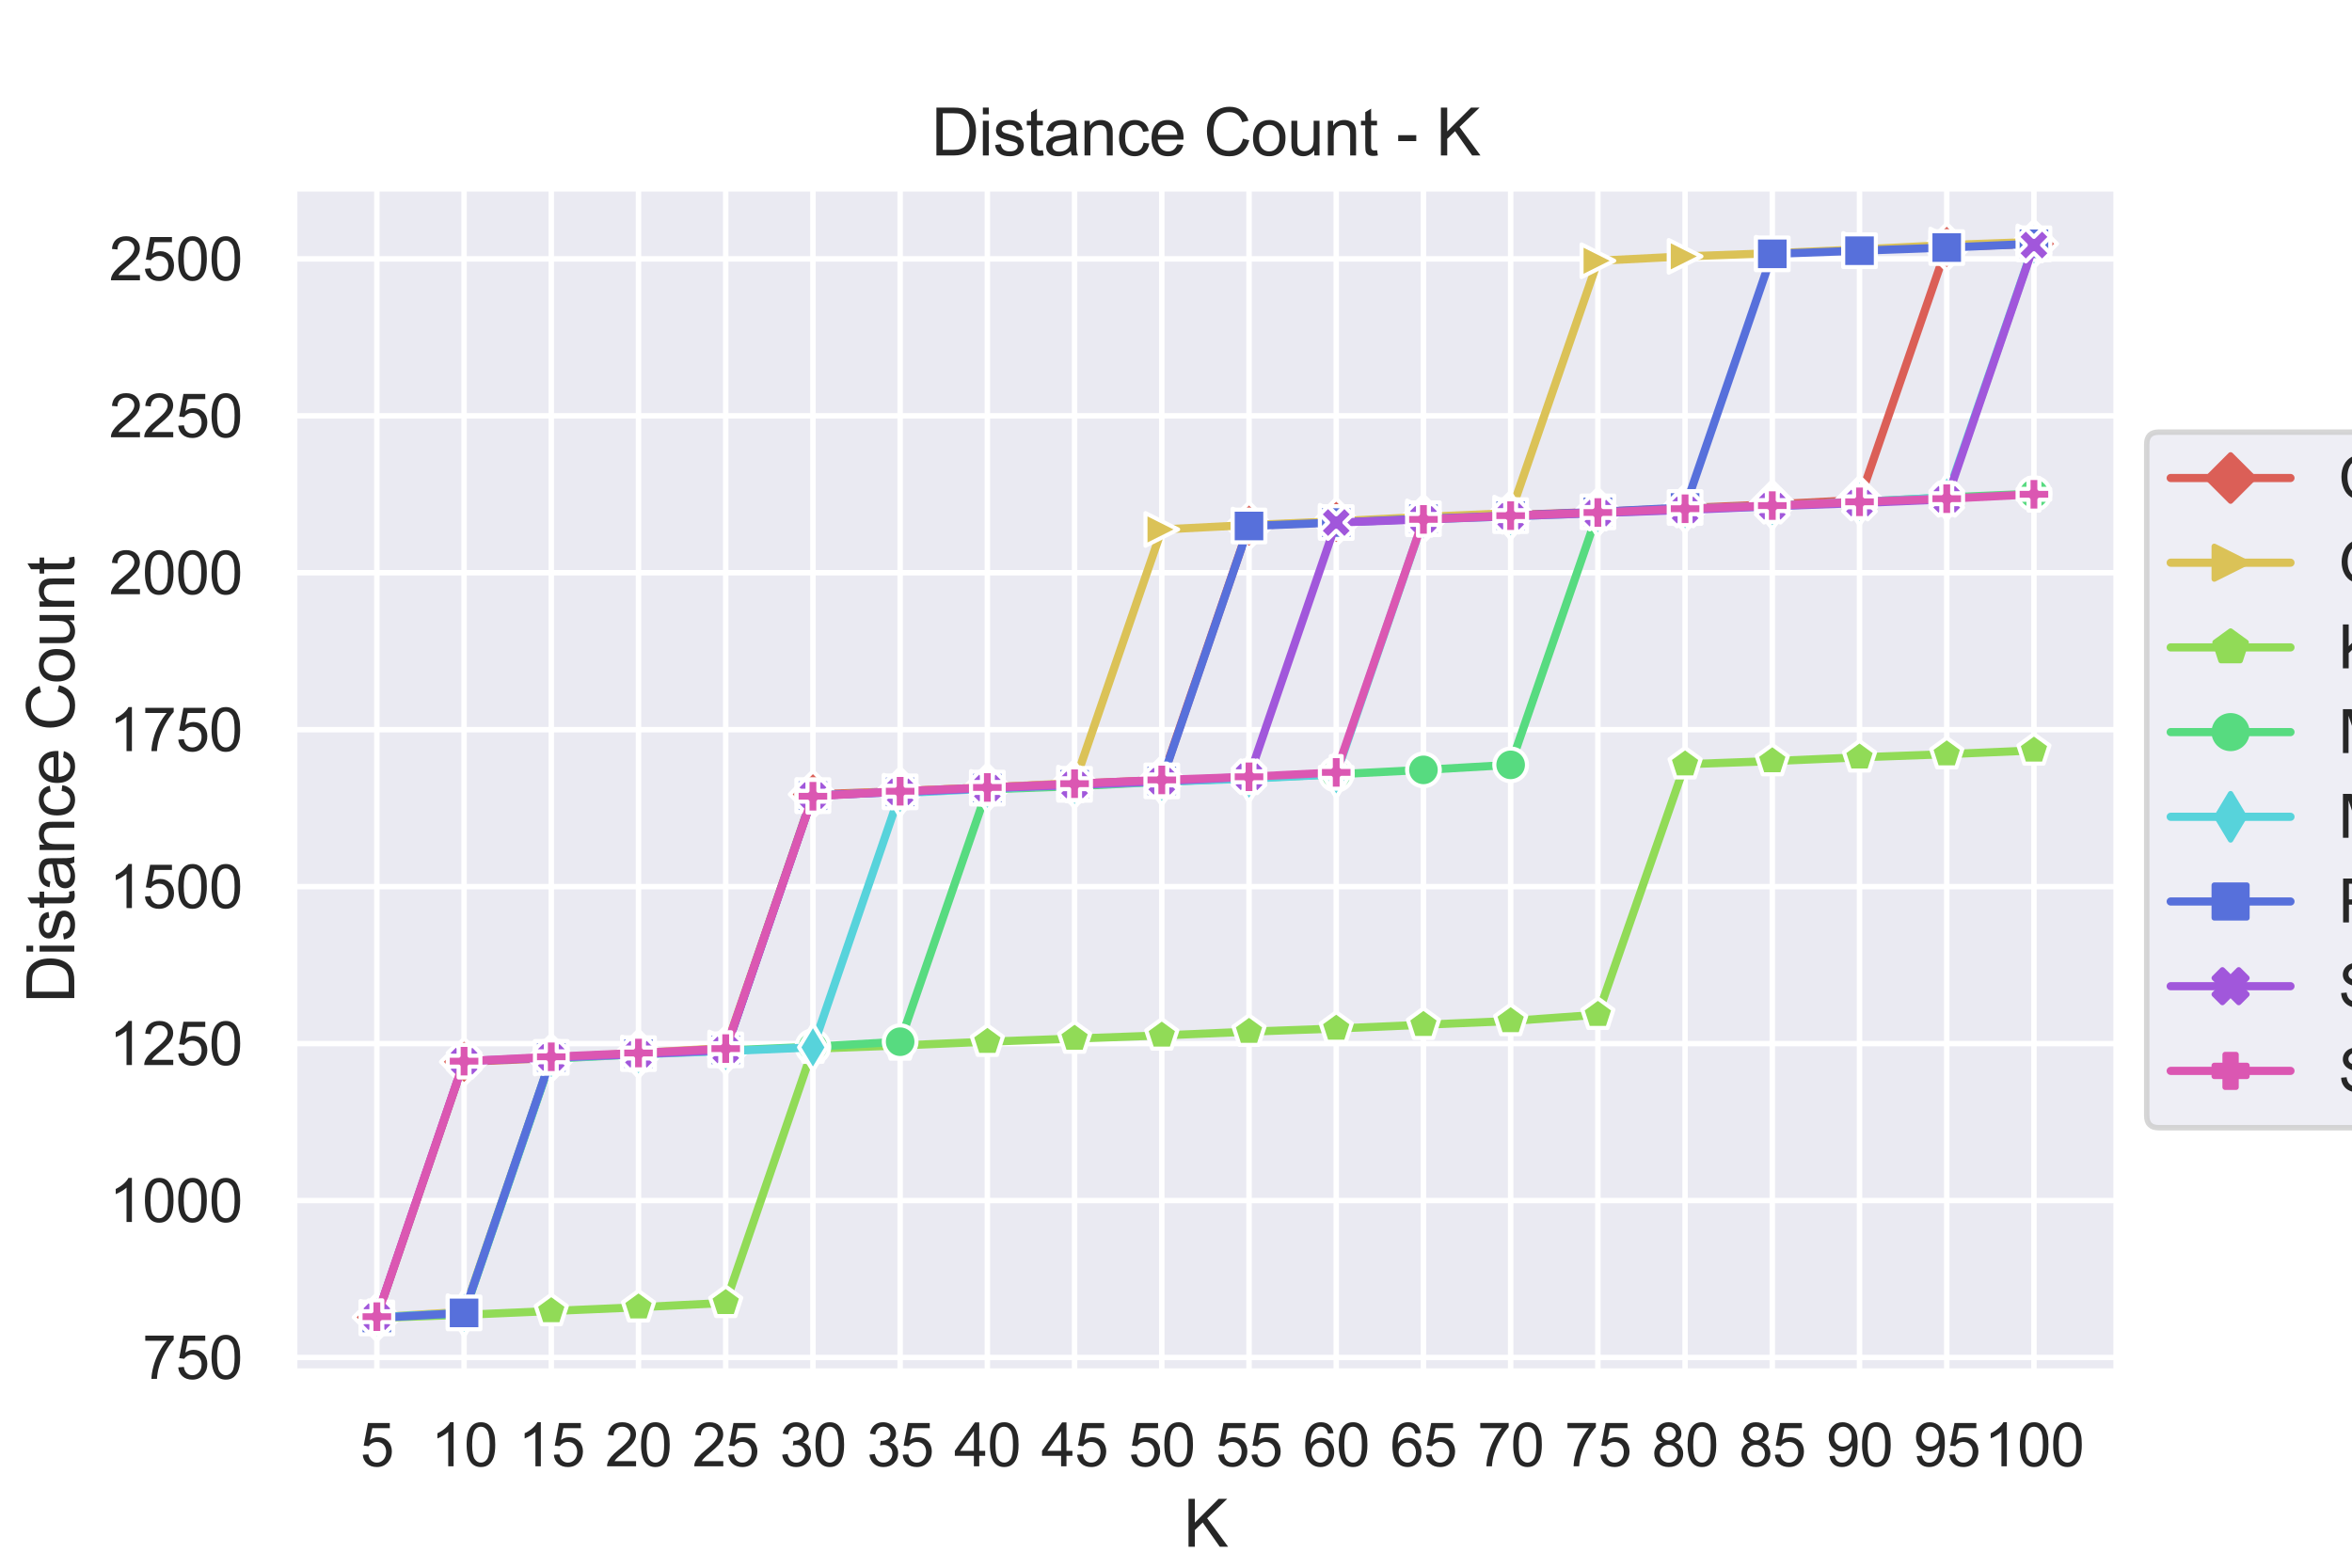 <?xml version="1.0" encoding="utf-8" standalone="no"?>
<!DOCTYPE svg PUBLIC "-//W3C//DTD SVG 1.1//EN"
  "http://www.w3.org/Graphics/SVG/1.1/DTD/svg11.dtd">
<svg xmlns:xlink="http://www.w3.org/1999/xlink" width="432pt" height="288pt" viewBox="0 0 432 288" xmlns="http://www.w3.org/2000/svg" version="1.1">
 <defs>
  <style type="text/css">*{stroke-linejoin: round; stroke-linecap: butt}</style>
 </defs>
 <g id="figure_1">
  <g id="patch_1">
   <path d="M 0 288 
L 432 288 
L 432 0 
L 0 0 
z
" style="fill: #ffffff"/>
  </g>
  <g id="axes_1">
   <g id="patch_2">
    <path d="M 54 252 
L 388.8 252 
L 388.8 34.56 
L 54 34.56 
z
" style="fill: #eaeaf2"/>
   </g>
   <g id="matplotlib.axis_1">
    <g id="xtick_1">
     <g id="line2d_1">
      <path d="M 69.218 252 
L 69.218 34.56 
" clip-path="url(#pedac96aba9)" style="fill: none; stroke: #ffffff; stroke-linecap: round"/>
     </g>
     <g id="text_1">
      <!-- 5 -->
      <g style="fill: #262626" transform="translate(66.16 269.374)scale(0.11 -0.11)">
       <defs>
        <path id="ArialMT-35" d="M 266 1200 
L 856 1250 
Q 922 819 1161 601 
Q 1400 384 1738 384 
Q 2144 384 2425 690 
Q 2706 997 2706 1503 
Q 2706 1984 2436 2262 
Q 2166 2541 1728 2541 
Q 1456 2541 1237 2417 
Q 1019 2294 894 2097 
L 366 2166 
L 809 4519 
L 3088 4519 
L 3088 3981 
L 1259 3981 
L 1013 2750 
Q 1425 3038 1878 3038 
Q 2478 3038 2890 2622 
Q 3303 2206 3303 1553 
Q 3303 931 2941 478 
Q 2500 -78 1738 -78 
Q 1113 -78 717 272 
Q 322 622 266 1200 
z
" transform="scale(0.016)"/>
       </defs>
       <use xlink:href="#ArialMT-35"/>
      </g>
     </g>
    </g>
    <g id="xtick_2">
     <g id="line2d_2">
      <path d="M 85.237 252 
L 85.237 34.56 
" clip-path="url(#pedac96aba9)" style="fill: none; stroke: #ffffff; stroke-linecap: round"/>
     </g>
     <g id="text_2">
      <!-- 10 -->
      <g style="fill: #262626" transform="translate(79.12 269.374)scale(0.11 -0.11)">
       <defs>
        <path id="ArialMT-31" d="M 2384 0 
L 1822 0 
L 1822 3584 
Q 1619 3391 1289 3197 
Q 959 3003 697 2906 
L 697 3450 
Q 1169 3672 1522 3987 
Q 1875 4303 2022 4600 
L 2384 4600 
L 2384 0 
z
" transform="scale(0.016)"/>
        <path id="ArialMT-30" d="M 266 2259 
Q 266 3072 433 3567 
Q 600 4063 929 4331 
Q 1259 4600 1759 4600 
Q 2128 4600 2406 4451 
Q 2684 4303 2865 4023 
Q 3047 3744 3150 3342 
Q 3253 2941 3253 2259 
Q 3253 1453 3087 958 
Q 2922 463 2592 192 
Q 2263 -78 1759 -78 
Q 1097 -78 719 397 
Q 266 969 266 2259 
z
M 844 2259 
Q 844 1131 1108 757 
Q 1372 384 1759 384 
Q 2147 384 2411 759 
Q 2675 1134 2675 2259 
Q 2675 3391 2411 3762 
Q 2147 4134 1753 4134 
Q 1366 4134 1134 3806 
Q 844 3388 844 2259 
z
" transform="scale(0.016)"/>
       </defs>
       <use xlink:href="#ArialMT-31"/>
       <use xlink:href="#ArialMT-30" x="55.615"/>
      </g>
     </g>
    </g>
    <g id="xtick_3">
     <g id="line2d_3">
      <path d="M 101.256 252 
L 101.256 34.56 
" clip-path="url(#pedac96aba9)" style="fill: none; stroke: #ffffff; stroke-linecap: round"/>
     </g>
     <g id="text_3">
      <!-- 15 -->
      <g style="fill: #262626" transform="translate(95.139 269.374)scale(0.11 -0.11)">
       <use xlink:href="#ArialMT-31"/>
       <use xlink:href="#ArialMT-35" x="55.615"/>
      </g>
     </g>
    </g>
    <g id="xtick_4">
     <g id="line2d_4">
      <path d="M 117.276 252 
L 117.276 34.56 
" clip-path="url(#pedac96aba9)" style="fill: none; stroke: #ffffff; stroke-linecap: round"/>
     </g>
     <g id="text_4">
      <!-- 20 -->
      <g style="fill: #262626" transform="translate(111.159 269.374)scale(0.11 -0.11)">
       <defs>
        <path id="ArialMT-32" d="M 3222 541 
L 3222 0 
L 194 0 
Q 188 203 259 391 
Q 375 700 629 1000 
Q 884 1300 1366 1694 
Q 2113 2306 2375 2664 
Q 2638 3022 2638 3341 
Q 2638 3675 2398 3904 
Q 2159 4134 1775 4134 
Q 1369 4134 1125 3890 
Q 881 3647 878 3216 
L 300 3275 
Q 359 3922 746 4261 
Q 1134 4600 1788 4600 
Q 2447 4600 2831 4234 
Q 3216 3869 3216 3328 
Q 3216 3053 3103 2787 
Q 2991 2522 2730 2228 
Q 2469 1934 1863 1422 
Q 1356 997 1212 845 
Q 1069 694 975 541 
L 3222 541 
z
" transform="scale(0.016)"/>
       </defs>
       <use xlink:href="#ArialMT-32"/>
       <use xlink:href="#ArialMT-30" x="55.615"/>
      </g>
     </g>
    </g>
    <g id="xtick_5">
     <g id="line2d_5">
      <path d="M 133.295 252 
L 133.295 34.56 
" clip-path="url(#pedac96aba9)" style="fill: none; stroke: #ffffff; stroke-linecap: round"/>
     </g>
     <g id="text_5">
      <!-- 25 -->
      <g style="fill: #262626" transform="translate(127.178 269.374)scale(0.11 -0.11)">
       <use xlink:href="#ArialMT-32"/>
       <use xlink:href="#ArialMT-35" x="55.615"/>
      </g>
     </g>
    </g>
    <g id="xtick_6">
     <g id="line2d_6">
      <path d="M 149.314 252 
L 149.314 34.56 
" clip-path="url(#pedac96aba9)" style="fill: none; stroke: #ffffff; stroke-linecap: round"/>
     </g>
     <g id="text_6">
      <!-- 30 -->
      <g style="fill: #262626" transform="translate(143.197 269.374)scale(0.11 -0.11)">
       <defs>
        <path id="ArialMT-33" d="M 269 1209 
L 831 1284 
Q 928 806 1161 595 
Q 1394 384 1728 384 
Q 2125 384 2398 659 
Q 2672 934 2672 1341 
Q 2672 1728 2419 1979 
Q 2166 2231 1775 2231 
Q 1616 2231 1378 2169 
L 1441 2663 
Q 1497 2656 1531 2656 
Q 1891 2656 2178 2843 
Q 2466 3031 2466 3422 
Q 2466 3731 2256 3934 
Q 2047 4138 1716 4138 
Q 1388 4138 1169 3931 
Q 950 3725 888 3313 
L 325 3413 
Q 428 3978 793 4289 
Q 1159 4600 1703 4600 
Q 2078 4600 2393 4439 
Q 2709 4278 2876 4000 
Q 3044 3722 3044 3409 
Q 3044 3113 2884 2869 
Q 2725 2625 2413 2481 
Q 2819 2388 3044 2092 
Q 3269 1797 3269 1353 
Q 3269 753 2831 336 
Q 2394 -81 1725 -81 
Q 1122 -81 723 278 
Q 325 638 269 1209 
z
" transform="scale(0.016)"/>
       </defs>
       <use xlink:href="#ArialMT-33"/>
       <use xlink:href="#ArialMT-30" x="55.615"/>
      </g>
     </g>
    </g>
    <g id="xtick_7">
     <g id="line2d_7">
      <path d="M 165.333 252 
L 165.333 34.56 
" clip-path="url(#pedac96aba9)" style="fill: none; stroke: #ffffff; stroke-linecap: round"/>
     </g>
     <g id="text_7">
      <!-- 35 -->
      <g style="fill: #262626" transform="translate(159.216 269.374)scale(0.11 -0.11)">
       <use xlink:href="#ArialMT-33"/>
       <use xlink:href="#ArialMT-35" x="55.615"/>
      </g>
     </g>
    </g>
    <g id="xtick_8">
     <g id="line2d_8">
      <path d="M 181.352 252 
L 181.352 34.56 
" clip-path="url(#pedac96aba9)" style="fill: none; stroke: #ffffff; stroke-linecap: round"/>
     </g>
     <g id="text_8">
      <!-- 40 -->
      <g style="fill: #262626" transform="translate(175.235 269.374)scale(0.11 -0.11)">
       <defs>
        <path id="ArialMT-34" d="M 2069 0 
L 2069 1097 
L 81 1097 
L 81 1613 
L 2172 4581 
L 2631 4581 
L 2631 1613 
L 3250 1613 
L 3250 1097 
L 2631 1097 
L 2631 0 
L 2069 0 
z
M 2069 1613 
L 2069 3678 
L 634 1613 
L 2069 1613 
z
" transform="scale(0.016)"/>
       </defs>
       <use xlink:href="#ArialMT-34"/>
       <use xlink:href="#ArialMT-30" x="55.615"/>
      </g>
     </g>
    </g>
    <g id="xtick_9">
     <g id="line2d_9">
      <path d="M 197.371 252 
L 197.371 34.56 
" clip-path="url(#pedac96aba9)" style="fill: none; stroke: #ffffff; stroke-linecap: round"/>
     </g>
     <g id="text_9">
      <!-- 45 -->
      <g style="fill: #262626" transform="translate(191.254 269.374)scale(0.11 -0.11)">
       <use xlink:href="#ArialMT-34"/>
       <use xlink:href="#ArialMT-35" x="55.615"/>
      </g>
     </g>
    </g>
    <g id="xtick_10">
     <g id="line2d_10">
      <path d="M 213.39 252 
L 213.39 34.56 
" clip-path="url(#pedac96aba9)" style="fill: none; stroke: #ffffff; stroke-linecap: round"/>
     </g>
     <g id="text_10">
      <!-- 50 -->
      <g style="fill: #262626" transform="translate(207.273 269.374)scale(0.11 -0.11)">
       <use xlink:href="#ArialMT-35"/>
       <use xlink:href="#ArialMT-30" x="55.615"/>
      </g>
     </g>
    </g>
    <g id="xtick_11">
     <g id="line2d_11">
      <path d="M 229.41 252 
L 229.41 34.56 
" clip-path="url(#pedac96aba9)" style="fill: none; stroke: #ffffff; stroke-linecap: round"/>
     </g>
     <g id="text_11">
      <!-- 55 -->
      <g style="fill: #262626" transform="translate(223.293 269.374)scale(0.11 -0.11)">
       <use xlink:href="#ArialMT-35"/>
       <use xlink:href="#ArialMT-35" x="55.615"/>
      </g>
     </g>
    </g>
    <g id="xtick_12">
     <g id="line2d_12">
      <path d="M 245.429 252 
L 245.429 34.56 
" clip-path="url(#pedac96aba9)" style="fill: none; stroke: #ffffff; stroke-linecap: round"/>
     </g>
     <g id="text_12">
      <!-- 60 -->
      <g style="fill: #262626" transform="translate(239.312 269.374)scale(0.11 -0.11)">
       <defs>
        <path id="ArialMT-36" d="M 3184 3459 
L 2625 3416 
Q 2550 3747 2413 3897 
Q 2184 4138 1850 4138 
Q 1581 4138 1378 3988 
Q 1113 3794 959 3422 
Q 806 3050 800 2363 
Q 1003 2672 1297 2822 
Q 1591 2972 1913 2972 
Q 2475 2972 2870 2558 
Q 3266 2144 3266 1488 
Q 3266 1056 3080 686 
Q 2894 316 2569 119 
Q 2244 -78 1831 -78 
Q 1128 -78 684 439 
Q 241 956 241 2144 
Q 241 3472 731 4075 
Q 1159 4600 1884 4600 
Q 2425 4600 2770 4297 
Q 3116 3994 3184 3459 
z
M 888 1484 
Q 888 1194 1011 928 
Q 1134 663 1356 523 
Q 1578 384 1822 384 
Q 2178 384 2434 671 
Q 2691 959 2691 1453 
Q 2691 1928 2437 2201 
Q 2184 2475 1800 2475 
Q 1419 2475 1153 2201 
Q 888 1928 888 1484 
z
" transform="scale(0.016)"/>
       </defs>
       <use xlink:href="#ArialMT-36"/>
       <use xlink:href="#ArialMT-30" x="55.615"/>
      </g>
     </g>
    </g>
    <g id="xtick_13">
     <g id="line2d_13">
      <path d="M 261.448 252 
L 261.448 34.56 
" clip-path="url(#pedac96aba9)" style="fill: none; stroke: #ffffff; stroke-linecap: round"/>
     </g>
     <g id="text_13">
      <!-- 65 -->
      <g style="fill: #262626" transform="translate(255.331 269.374)scale(0.11 -0.11)">
       <use xlink:href="#ArialMT-36"/>
       <use xlink:href="#ArialMT-35" x="55.615"/>
      </g>
     </g>
    </g>
    <g id="xtick_14">
     <g id="line2d_14">
      <path d="M 277.467 252 
L 277.467 34.56 
" clip-path="url(#pedac96aba9)" style="fill: none; stroke: #ffffff; stroke-linecap: round"/>
     </g>
     <g id="text_14">
      <!-- 70 -->
      <g style="fill: #262626" transform="translate(271.35 269.374)scale(0.11 -0.11)">
       <defs>
        <path id="ArialMT-37" d="M 303 3981 
L 303 4522 
L 3269 4522 
L 3269 4084 
Q 2831 3619 2401 2847 
Q 1972 2075 1738 1259 
Q 1569 684 1522 0 
L 944 0 
Q 953 541 1156 1306 
Q 1359 2072 1739 2783 
Q 2119 3494 2547 3981 
L 303 3981 
z
" transform="scale(0.016)"/>
       </defs>
       <use xlink:href="#ArialMT-37"/>
       <use xlink:href="#ArialMT-30" x="55.615"/>
      </g>
     </g>
    </g>
    <g id="xtick_15">
     <g id="line2d_15">
      <path d="M 293.486 252 
L 293.486 34.56 
" clip-path="url(#pedac96aba9)" style="fill: none; stroke: #ffffff; stroke-linecap: round"/>
     </g>
     <g id="text_15">
      <!-- 75 -->
      <g style="fill: #262626" transform="translate(287.369 269.374)scale(0.11 -0.11)">
       <use xlink:href="#ArialMT-37"/>
       <use xlink:href="#ArialMT-35" x="55.615"/>
      </g>
     </g>
    </g>
    <g id="xtick_16">
     <g id="line2d_16">
      <path d="M 309.505 252 
L 309.505 34.56 
" clip-path="url(#pedac96aba9)" style="fill: none; stroke: #ffffff; stroke-linecap: round"/>
     </g>
     <g id="text_16">
      <!-- 80 -->
      <g style="fill: #262626" transform="translate(303.388 269.374)scale(0.11 -0.11)">
       <defs>
        <path id="ArialMT-38" d="M 1131 2484 
Q 781 2613 612 2850 
Q 444 3088 444 3419 
Q 444 3919 803 4259 
Q 1163 4600 1759 4600 
Q 2359 4600 2725 4251 
Q 3091 3903 3091 3403 
Q 3091 3084 2923 2848 
Q 2756 2613 2416 2484 
Q 2838 2347 3058 2040 
Q 3278 1734 3278 1309 
Q 3278 722 2862 322 
Q 2447 -78 1769 -78 
Q 1091 -78 675 323 
Q 259 725 259 1325 
Q 259 1772 486 2073 
Q 713 2375 1131 2484 
z
M 1019 3438 
Q 1019 3113 1228 2906 
Q 1438 2700 1772 2700 
Q 2097 2700 2305 2904 
Q 2513 3109 2513 3406 
Q 2513 3716 2298 3927 
Q 2084 4138 1766 4138 
Q 1444 4138 1231 3931 
Q 1019 3725 1019 3438 
z
M 838 1322 
Q 838 1081 952 856 
Q 1066 631 1291 507 
Q 1516 384 1775 384 
Q 2178 384 2440 643 
Q 2703 903 2703 1303 
Q 2703 1709 2433 1975 
Q 2163 2241 1756 2241 
Q 1359 2241 1098 1978 
Q 838 1716 838 1322 
z
" transform="scale(0.016)"/>
       </defs>
       <use xlink:href="#ArialMT-38"/>
       <use xlink:href="#ArialMT-30" x="55.615"/>
      </g>
     </g>
    </g>
    <g id="xtick_17">
     <g id="line2d_17">
      <path d="M 325.524 252 
L 325.524 34.56 
" clip-path="url(#pedac96aba9)" style="fill: none; stroke: #ffffff; stroke-linecap: round"/>
     </g>
     <g id="text_17">
      <!-- 85 -->
      <g style="fill: #262626" transform="translate(319.407 269.374)scale(0.11 -0.11)">
       <use xlink:href="#ArialMT-38"/>
       <use xlink:href="#ArialMT-35" x="55.615"/>
      </g>
     </g>
    </g>
    <g id="xtick_18">
     <g id="line2d_18">
      <path d="M 341.544 252 
L 341.544 34.56 
" clip-path="url(#pedac96aba9)" style="fill: none; stroke: #ffffff; stroke-linecap: round"/>
     </g>
     <g id="text_18">
      <!-- 90 -->
      <g style="fill: #262626" transform="translate(335.427 269.374)scale(0.11 -0.11)">
       <defs>
        <path id="ArialMT-39" d="M 350 1059 
L 891 1109 
Q 959 728 1153 556 
Q 1347 384 1650 384 
Q 1909 384 2104 503 
Q 2300 622 2425 820 
Q 2550 1019 2634 1356 
Q 2719 1694 2719 2044 
Q 2719 2081 2716 2156 
Q 2547 1888 2255 1720 
Q 1963 1553 1622 1553 
Q 1053 1553 659 1965 
Q 266 2378 266 3053 
Q 266 3750 677 4175 
Q 1088 4600 1706 4600 
Q 2153 4600 2523 4359 
Q 2894 4119 3086 3673 
Q 3278 3228 3278 2384 
Q 3278 1506 3087 986 
Q 2897 466 2520 194 
Q 2144 -78 1638 -78 
Q 1100 -78 759 220 
Q 419 519 350 1059 
z
M 2653 3081 
Q 2653 3566 2395 3850 
Q 2138 4134 1775 4134 
Q 1400 4134 1122 3828 
Q 844 3522 844 3034 
Q 844 2597 1108 2323 
Q 1372 2050 1759 2050 
Q 2150 2050 2401 2323 
Q 2653 2597 2653 3081 
z
" transform="scale(0.016)"/>
       </defs>
       <use xlink:href="#ArialMT-39"/>
       <use xlink:href="#ArialMT-30" x="55.615"/>
      </g>
     </g>
    </g>
    <g id="xtick_19">
     <g id="line2d_19">
      <path d="M 357.563 252 
L 357.563 34.56 
" clip-path="url(#pedac96aba9)" style="fill: none; stroke: #ffffff; stroke-linecap: round"/>
     </g>
     <g id="text_19">
      <!-- 95 -->
      <g style="fill: #262626" transform="translate(351.446 269.374)scale(0.11 -0.11)">
       <use xlink:href="#ArialMT-39"/>
       <use xlink:href="#ArialMT-35" x="55.615"/>
      </g>
     </g>
    </g>
    <g id="xtick_20">
     <g id="line2d_20">
      <path d="M 373.582 252 
L 373.582 34.56 
" clip-path="url(#pedac96aba9)" style="fill: none; stroke: #ffffff; stroke-linecap: round"/>
     </g>
     <g id="text_20">
      <!-- 100 -->
      <g style="fill: #262626" transform="translate(364.406 269.374)scale(0.11 -0.11)">
       <use xlink:href="#ArialMT-31"/>
       <use xlink:href="#ArialMT-30" x="55.615"/>
       <use xlink:href="#ArialMT-30" x="111.23"/>
      </g>
     </g>
    </g>
    <g id="text_21">
     <!-- K -->
     <g style="fill: #262626" transform="translate(217.398 284.149)scale(0.12 -0.12)">
      <defs>
       <path id="ArialMT-4b" d="M 469 0 
L 469 4581 
L 1075 4581 
L 1075 2309 
L 3350 4581 
L 4172 4581 
L 2250 2725 
L 4256 0 
L 3456 0 
L 1825 2319 
L 1075 1588 
L 1075 0 
L 469 0 
z
" transform="scale(0.016)"/>
      </defs>
      <use xlink:href="#ArialMT-4b"/>
     </g>
    </g>
   </g>
   <g id="matplotlib.axis_2">
    <g id="ytick_1">
     <g id="line2d_21">
      <path d="M 54 249.382 
L 388.8 249.382 
" clip-path="url(#pedac96aba9)" style="fill: none; stroke: #ffffff; stroke-linecap: round"/>
     </g>
     <g id="text_22">
      <!-- 750 -->
      <g style="fill: #262626" transform="translate(26.149 253.319)scale(0.11 -0.11)">
       <use xlink:href="#ArialMT-37"/>
       <use xlink:href="#ArialMT-35" x="55.615"/>
       <use xlink:href="#ArialMT-30" x="111.23"/>
      </g>
     </g>
    </g>
    <g id="ytick_2">
     <g id="line2d_22">
      <path d="M 54 220.55 
L 388.8 220.55 
" clip-path="url(#pedac96aba9)" style="fill: none; stroke: #ffffff; stroke-linecap: round"/>
     </g>
     <g id="text_23">
      <!-- 1000 -->
      <g style="fill: #262626" transform="translate(20.032 224.487)scale(0.11 -0.11)">
       <use xlink:href="#ArialMT-31"/>
       <use xlink:href="#ArialMT-30" x="55.615"/>
       <use xlink:href="#ArialMT-30" x="111.23"/>
       <use xlink:href="#ArialMT-30" x="166.846"/>
      </g>
     </g>
    </g>
    <g id="ytick_3">
     <g id="line2d_23">
      <path d="M 54 191.718 
L 388.8 191.718 
" clip-path="url(#pedac96aba9)" style="fill: none; stroke: #ffffff; stroke-linecap: round"/>
     </g>
     <g id="text_24">
      <!-- 1250 -->
      <g style="fill: #262626" transform="translate(20.032 195.655)scale(0.11 -0.11)">
       <use xlink:href="#ArialMT-31"/>
       <use xlink:href="#ArialMT-32" x="55.615"/>
       <use xlink:href="#ArialMT-35" x="111.23"/>
       <use xlink:href="#ArialMT-30" x="166.846"/>
      </g>
     </g>
    </g>
    <g id="ytick_4">
     <g id="line2d_24">
      <path d="M 54 162.886 
L 388.8 162.886 
" clip-path="url(#pedac96aba9)" style="fill: none; stroke: #ffffff; stroke-linecap: round"/>
     </g>
     <g id="text_25">
      <!-- 1500 -->
      <g style="fill: #262626" transform="translate(20.032 166.823)scale(0.11 -0.11)">
       <use xlink:href="#ArialMT-31"/>
       <use xlink:href="#ArialMT-35" x="55.615"/>
       <use xlink:href="#ArialMT-30" x="111.23"/>
       <use xlink:href="#ArialMT-30" x="166.846"/>
      </g>
     </g>
    </g>
    <g id="ytick_5">
     <g id="line2d_25">
      <path d="M 54 134.054 
L 388.8 134.054 
" clip-path="url(#pedac96aba9)" style="fill: none; stroke: #ffffff; stroke-linecap: round"/>
     </g>
     <g id="text_26">
      <!-- 1750 -->
      <g style="fill: #262626" transform="translate(20.032 137.991)scale(0.11 -0.11)">
       <use xlink:href="#ArialMT-31"/>
       <use xlink:href="#ArialMT-37" x="55.615"/>
       <use xlink:href="#ArialMT-35" x="111.23"/>
       <use xlink:href="#ArialMT-30" x="166.846"/>
      </g>
     </g>
    </g>
    <g id="ytick_6">
     <g id="line2d_26">
      <path d="M 54 105.222 
L 388.8 105.222 
" clip-path="url(#pedac96aba9)" style="fill: none; stroke: #ffffff; stroke-linecap: round"/>
     </g>
     <g id="text_27">
      <!-- 2000 -->
      <g style="fill: #262626" transform="translate(20.032 109.158)scale(0.11 -0.11)">
       <use xlink:href="#ArialMT-32"/>
       <use xlink:href="#ArialMT-30" x="55.615"/>
       <use xlink:href="#ArialMT-30" x="111.23"/>
       <use xlink:href="#ArialMT-30" x="166.846"/>
      </g>
     </g>
    </g>
    <g id="ytick_7">
     <g id="line2d_27">
      <path d="M 54 76.39 
L 388.8 76.39 
" clip-path="url(#pedac96aba9)" style="fill: none; stroke: #ffffff; stroke-linecap: round"/>
     </g>
     <g id="text_28">
      <!-- 2250 -->
      <g style="fill: #262626" transform="translate(20.032 80.326)scale(0.11 -0.11)">
       <use xlink:href="#ArialMT-32"/>
       <use xlink:href="#ArialMT-32" x="55.615"/>
       <use xlink:href="#ArialMT-35" x="111.23"/>
       <use xlink:href="#ArialMT-30" x="166.846"/>
      </g>
     </g>
    </g>
    <g id="ytick_8">
     <g id="line2d_28">
      <path d="M 54 47.558 
L 388.8 47.558 
" clip-path="url(#pedac96aba9)" style="fill: none; stroke: #ffffff; stroke-linecap: round"/>
     </g>
     <g id="text_29">
      <!-- 2500 -->
      <g style="fill: #262626" transform="translate(20.032 51.494)scale(0.11 -0.11)">
       <use xlink:href="#ArialMT-32"/>
       <use xlink:href="#ArialMT-35" x="55.615"/>
       <use xlink:href="#ArialMT-30" x="111.23"/>
       <use xlink:href="#ArialMT-30" x="166.846"/>
      </g>
     </g>
    </g>
    <g id="text_30">
     <!-- Distance Count -->
     <g style="fill: #262626" transform="translate(13.647 184.299)rotate(-90)scale(0.12 -0.12)">
      <defs>
       <path id="ArialMT-44" d="M 494 0 
L 494 4581 
L 2072 4581 
Q 2606 4581 2888 4516 
Q 3281 4425 3559 4188 
Q 3922 3881 4101 3404 
Q 4281 2928 4281 2316 
Q 4281 1794 4159 1391 
Q 4038 988 3847 723 
Q 3656 459 3429 307 
Q 3203 156 2883 78 
Q 2563 0 2147 0 
L 494 0 
z
M 1100 541 
L 2078 541 
Q 2531 541 2789 625 
Q 3047 709 3200 863 
Q 3416 1078 3536 1442 
Q 3656 1806 3656 2325 
Q 3656 3044 3420 3430 
Q 3184 3816 2847 3947 
Q 2603 4041 2063 4041 
L 1100 4041 
L 1100 541 
z
" transform="scale(0.016)"/>
       <path id="ArialMT-69" d="M 425 3934 
L 425 4581 
L 988 4581 
L 988 3934 
L 425 3934 
z
M 425 0 
L 425 3319 
L 988 3319 
L 988 0 
L 425 0 
z
" transform="scale(0.016)"/>
       <path id="ArialMT-73" d="M 197 991 
L 753 1078 
Q 800 744 1014 566 
Q 1228 388 1613 388 
Q 2000 388 2187 545 
Q 2375 703 2375 916 
Q 2375 1106 2209 1216 
Q 2094 1291 1634 1406 
Q 1016 1563 777 1677 
Q 538 1791 414 1992 
Q 291 2194 291 2438 
Q 291 2659 392 2848 
Q 494 3038 669 3163 
Q 800 3259 1026 3326 
Q 1253 3394 1513 3394 
Q 1903 3394 2198 3281 
Q 2494 3169 2634 2976 
Q 2775 2784 2828 2463 
L 2278 2388 
Q 2241 2644 2061 2787 
Q 1881 2931 1553 2931 
Q 1166 2931 1000 2803 
Q 834 2675 834 2503 
Q 834 2394 903 2306 
Q 972 2216 1119 2156 
Q 1203 2125 1616 2013 
Q 2213 1853 2448 1751 
Q 2684 1650 2818 1456 
Q 2953 1263 2953 975 
Q 2953 694 2789 445 
Q 2625 197 2315 61 
Q 2006 -75 1616 -75 
Q 969 -75 630 194 
Q 291 463 197 991 
z
" transform="scale(0.016)"/>
       <path id="ArialMT-74" d="M 1650 503 
L 1731 6 
Q 1494 -44 1306 -44 
Q 1000 -44 831 53 
Q 663 150 594 308 
Q 525 466 525 972 
L 525 2881 
L 113 2881 
L 113 3319 
L 525 3319 
L 525 4141 
L 1084 4478 
L 1084 3319 
L 1650 3319 
L 1650 2881 
L 1084 2881 
L 1084 941 
Q 1084 700 1114 631 
Q 1144 563 1211 522 
Q 1278 481 1403 481 
Q 1497 481 1650 503 
z
" transform="scale(0.016)"/>
       <path id="ArialMT-61" d="M 2588 409 
Q 2275 144 1986 34 
Q 1697 -75 1366 -75 
Q 819 -75 525 192 
Q 231 459 231 875 
Q 231 1119 342 1320 
Q 453 1522 633 1644 
Q 813 1766 1038 1828 
Q 1203 1872 1538 1913 
Q 2219 1994 2541 2106 
Q 2544 2222 2544 2253 
Q 2544 2597 2384 2738 
Q 2169 2928 1744 2928 
Q 1347 2928 1158 2789 
Q 969 2650 878 2297 
L 328 2372 
Q 403 2725 575 2942 
Q 747 3159 1072 3276 
Q 1397 3394 1825 3394 
Q 2250 3394 2515 3294 
Q 2781 3194 2906 3042 
Q 3031 2891 3081 2659 
Q 3109 2516 3109 2141 
L 3109 1391 
Q 3109 606 3145 398 
Q 3181 191 3288 0 
L 2700 0 
Q 2613 175 2588 409 
z
M 2541 1666 
Q 2234 1541 1622 1453 
Q 1275 1403 1131 1340 
Q 988 1278 909 1158 
Q 831 1038 831 891 
Q 831 666 1001 516 
Q 1172 366 1500 366 
Q 1825 366 2078 508 
Q 2331 650 2450 897 
Q 2541 1088 2541 1459 
L 2541 1666 
z
" transform="scale(0.016)"/>
       <path id="ArialMT-6e" d="M 422 0 
L 422 3319 
L 928 3319 
L 928 2847 
Q 1294 3394 1984 3394 
Q 2284 3394 2536 3286 
Q 2788 3178 2913 3003 
Q 3038 2828 3088 2588 
Q 3119 2431 3119 2041 
L 3119 0 
L 2556 0 
L 2556 2019 
Q 2556 2363 2490 2533 
Q 2425 2703 2258 2804 
Q 2091 2906 1866 2906 
Q 1506 2906 1245 2678 
Q 984 2450 984 1813 
L 984 0 
L 422 0 
z
" transform="scale(0.016)"/>
       <path id="ArialMT-63" d="M 2588 1216 
L 3141 1144 
Q 3050 572 2676 248 
Q 2303 -75 1759 -75 
Q 1078 -75 664 370 
Q 250 816 250 1647 
Q 250 2184 428 2587 
Q 606 2991 970 3192 
Q 1334 3394 1763 3394 
Q 2303 3394 2647 3120 
Q 2991 2847 3088 2344 
L 2541 2259 
Q 2463 2594 2264 2762 
Q 2066 2931 1784 2931 
Q 1359 2931 1093 2626 
Q 828 2322 828 1663 
Q 828 994 1084 691 
Q 1341 388 1753 388 
Q 2084 388 2306 591 
Q 2528 794 2588 1216 
z
" transform="scale(0.016)"/>
       <path id="ArialMT-65" d="M 2694 1069 
L 3275 997 
Q 3138 488 2766 206 
Q 2394 -75 1816 -75 
Q 1088 -75 661 373 
Q 234 822 234 1631 
Q 234 2469 665 2931 
Q 1097 3394 1784 3394 
Q 2450 3394 2872 2941 
Q 3294 2488 3294 1666 
Q 3294 1616 3291 1516 
L 816 1516 
Q 847 969 1125 678 
Q 1403 388 1819 388 
Q 2128 388 2347 550 
Q 2566 713 2694 1069 
z
M 847 1978 
L 2700 1978 
Q 2663 2397 2488 2606 
Q 2219 2931 1791 2931 
Q 1403 2931 1139 2672 
Q 875 2413 847 1978 
z
" transform="scale(0.016)"/>
       <path id="ArialMT-20" transform="scale(0.016)"/>
       <path id="ArialMT-43" d="M 3763 1606 
L 4369 1453 
Q 4178 706 3683 314 
Q 3188 -78 2472 -78 
Q 1731 -78 1267 223 
Q 803 525 561 1097 
Q 319 1669 319 2325 
Q 319 3041 592 3573 
Q 866 4106 1370 4382 
Q 1875 4659 2481 4659 
Q 3169 4659 3637 4309 
Q 4106 3959 4291 3325 
L 3694 3184 
Q 3534 3684 3231 3912 
Q 2928 4141 2469 4141 
Q 1941 4141 1586 3887 
Q 1231 3634 1087 3207 
Q 944 2781 944 2328 
Q 944 1744 1114 1308 
Q 1284 872 1643 656 
Q 2003 441 2422 441 
Q 2931 441 3284 734 
Q 3638 1028 3763 1606 
z
" transform="scale(0.016)"/>
       <path id="ArialMT-6f" d="M 213 1659 
Q 213 2581 725 3025 
Q 1153 3394 1769 3394 
Q 2453 3394 2887 2945 
Q 3322 2497 3322 1706 
Q 3322 1066 3130 698 
Q 2938 331 2570 128 
Q 2203 -75 1769 -75 
Q 1072 -75 642 372 
Q 213 819 213 1659 
z
M 791 1659 
Q 791 1022 1069 705 
Q 1347 388 1769 388 
Q 2188 388 2466 706 
Q 2744 1025 2744 1678 
Q 2744 2294 2464 2611 
Q 2184 2928 1769 2928 
Q 1347 2928 1069 2612 
Q 791 2297 791 1659 
z
" transform="scale(0.016)"/>
       <path id="ArialMT-75" d="M 2597 0 
L 2597 488 
Q 2209 -75 1544 -75 
Q 1250 -75 995 37 
Q 741 150 617 320 
Q 494 491 444 738 
Q 409 903 409 1263 
L 409 3319 
L 972 3319 
L 972 1478 
Q 972 1038 1006 884 
Q 1059 663 1231 536 
Q 1403 409 1656 409 
Q 1909 409 2131 539 
Q 2353 669 2445 892 
Q 2538 1116 2538 1541 
L 2538 3319 
L 3100 3319 
L 3100 0 
L 2597 0 
z
" transform="scale(0.016)"/>
      </defs>
      <use xlink:href="#ArialMT-44"/>
      <use xlink:href="#ArialMT-69" x="72.217"/>
      <use xlink:href="#ArialMT-73" x="94.434"/>
      <use xlink:href="#ArialMT-74" x="144.434"/>
      <use xlink:href="#ArialMT-61" x="172.217"/>
      <use xlink:href="#ArialMT-6e" x="227.832"/>
      <use xlink:href="#ArialMT-63" x="283.447"/>
      <use xlink:href="#ArialMT-65" x="333.447"/>
      <use xlink:href="#ArialMT-20" x="389.062"/>
      <use xlink:href="#ArialMT-43" x="416.846"/>
      <use xlink:href="#ArialMT-6f" x="489.062"/>
      <use xlink:href="#ArialMT-75" x="544.678"/>
      <use xlink:href="#ArialMT-6e" x="600.293"/>
      <use xlink:href="#ArialMT-74" x="655.908"/>
     </g>
    </g>
   </g>
   <g id="line2d_29">
    <path d="M 69.218 242.001 
L 85.237 195.062 
L 101.256 194.37 
L 117.276 193.563 
L 133.295 192.871 
L 149.314 145.933 
L 165.333 145.356 
L 181.352 144.664 
L 197.371 143.972 
L 213.39 143.28 
L 229.41 96.572 
L 245.429 95.88 
L 261.448 95.303 
L 277.467 94.611 
L 293.486 94.035 
L 309.505 93.343 
L 325.524 92.651 
L 341.544 91.844 
L 357.563 45.366 
L 373.582 44.79 
" clip-path="url(#pedac96aba9)" style="fill: none; stroke: #db5f57; stroke-width: 1.5; stroke-linecap: round"/>
    <defs>
     <path id="m2ba57dba88" d="M -0 4.243 
L 4.243 0 
L 0 -4.243 
L -4.243 -0 
z
" style="stroke: #ffffff; stroke-width: 0.75; stroke-linejoin: miter"/>
    </defs>
    <g clip-path="url(#pedac96aba9)">
     <use xlink:href="#m2ba57dba88" x="69.218" y="242.001" style="fill: #db5f57; stroke: #ffffff; stroke-width: 0.75; stroke-linejoin: miter"/>
     <use xlink:href="#m2ba57dba88" x="85.237" y="195.062" style="fill: #db5f57; stroke: #ffffff; stroke-width: 0.75; stroke-linejoin: miter"/>
     <use xlink:href="#m2ba57dba88" x="101.256" y="194.37" style="fill: #db5f57; stroke: #ffffff; stroke-width: 0.75; stroke-linejoin: miter"/>
     <use xlink:href="#m2ba57dba88" x="117.276" y="193.563" style="fill: #db5f57; stroke: #ffffff; stroke-width: 0.75; stroke-linejoin: miter"/>
     <use xlink:href="#m2ba57dba88" x="133.295" y="192.871" style="fill: #db5f57; stroke: #ffffff; stroke-width: 0.75; stroke-linejoin: miter"/>
     <use xlink:href="#m2ba57dba88" x="149.314" y="145.933" style="fill: #db5f57; stroke: #ffffff; stroke-width: 0.75; stroke-linejoin: miter"/>
     <use xlink:href="#m2ba57dba88" x="165.333" y="145.356" style="fill: #db5f57; stroke: #ffffff; stroke-width: 0.75; stroke-linejoin: miter"/>
     <use xlink:href="#m2ba57dba88" x="181.352" y="144.664" style="fill: #db5f57; stroke: #ffffff; stroke-width: 0.75; stroke-linejoin: miter"/>
     <use xlink:href="#m2ba57dba88" x="197.371" y="143.972" style="fill: #db5f57; stroke: #ffffff; stroke-width: 0.75; stroke-linejoin: miter"/>
     <use xlink:href="#m2ba57dba88" x="213.39" y="143.28" style="fill: #db5f57; stroke: #ffffff; stroke-width: 0.75; stroke-linejoin: miter"/>
     <use xlink:href="#m2ba57dba88" x="229.41" y="96.572" style="fill: #db5f57; stroke: #ffffff; stroke-width: 0.75; stroke-linejoin: miter"/>
     <use xlink:href="#m2ba57dba88" x="245.429" y="95.88" style="fill: #db5f57; stroke: #ffffff; stroke-width: 0.75; stroke-linejoin: miter"/>
     <use xlink:href="#m2ba57dba88" x="261.448" y="95.303" style="fill: #db5f57; stroke: #ffffff; stroke-width: 0.75; stroke-linejoin: miter"/>
     <use xlink:href="#m2ba57dba88" x="277.467" y="94.611" style="fill: #db5f57; stroke: #ffffff; stroke-width: 0.75; stroke-linejoin: miter"/>
     <use xlink:href="#m2ba57dba88" x="293.486" y="94.035" style="fill: #db5f57; stroke: #ffffff; stroke-width: 0.75; stroke-linejoin: miter"/>
     <use xlink:href="#m2ba57dba88" x="309.505" y="93.343" style="fill: #db5f57; stroke: #ffffff; stroke-width: 0.75; stroke-linejoin: miter"/>
     <use xlink:href="#m2ba57dba88" x="325.524" y="92.651" style="fill: #db5f57; stroke: #ffffff; stroke-width: 0.75; stroke-linejoin: miter"/>
     <use xlink:href="#m2ba57dba88" x="341.544" y="91.844" style="fill: #db5f57; stroke: #ffffff; stroke-width: 0.75; stroke-linejoin: miter"/>
     <use xlink:href="#m2ba57dba88" x="357.563" y="45.366" style="fill: #db5f57; stroke: #ffffff; stroke-width: 0.75; stroke-linejoin: miter"/>
     <use xlink:href="#m2ba57dba88" x="373.582" y="44.79" style="fill: #db5f57; stroke: #ffffff; stroke-width: 0.75; stroke-linejoin: miter"/>
    </g>
   </g>
   <g id="line2d_30">
    <path d="M 69.218 242.001 
L 85.237 240.963 
L 101.256 194.37 
L 117.276 193.448 
L 133.295 192.525 
L 149.314 146.163 
L 165.333 145.356 
L 181.352 144.664 
L 197.371 143.857 
L 213.39 97.264 
L 229.41 96.457 
L 245.429 95.765 
L 261.448 94.957 
L 277.467 94.265 
L 293.486 47.903 
L 309.505 47.096 
L 325.524 46.52 
L 341.544 45.828 
L 357.563 45.02 
L 373.582 44.444 
" clip-path="url(#pedac96aba9)" style="fill: none; stroke: #dbc257; stroke-width: 1.5; stroke-linecap: round"/>
    <defs>
     <path id="m9fdf3bd277" d="M 3 0 
L -3 -3 
L -3 3 
z
" style="stroke: #ffffff; stroke-width: 0.75; stroke-linejoin: miter"/>
    </defs>
    <g clip-path="url(#pedac96aba9)">
     <use xlink:href="#m9fdf3bd277" x="69.218" y="242.001" style="fill: #dbc257; stroke: #ffffff; stroke-width: 0.75; stroke-linejoin: miter"/>
     <use xlink:href="#m9fdf3bd277" x="85.237" y="240.963" style="fill: #dbc257; stroke: #ffffff; stroke-width: 0.75; stroke-linejoin: miter"/>
     <use xlink:href="#m9fdf3bd277" x="101.256" y="194.37" style="fill: #dbc257; stroke: #ffffff; stroke-width: 0.75; stroke-linejoin: miter"/>
     <use xlink:href="#m9fdf3bd277" x="117.276" y="193.448" style="fill: #dbc257; stroke: #ffffff; stroke-width: 0.75; stroke-linejoin: miter"/>
     <use xlink:href="#m9fdf3bd277" x="133.295" y="192.525" style="fill: #dbc257; stroke: #ffffff; stroke-width: 0.75; stroke-linejoin: miter"/>
     <use xlink:href="#m9fdf3bd277" x="149.314" y="146.163" style="fill: #dbc257; stroke: #ffffff; stroke-width: 0.75; stroke-linejoin: miter"/>
     <use xlink:href="#m9fdf3bd277" x="165.333" y="145.356" style="fill: #dbc257; stroke: #ffffff; stroke-width: 0.75; stroke-linejoin: miter"/>
     <use xlink:href="#m9fdf3bd277" x="181.352" y="144.664" style="fill: #dbc257; stroke: #ffffff; stroke-width: 0.75; stroke-linejoin: miter"/>
     <use xlink:href="#m9fdf3bd277" x="197.371" y="143.857" style="fill: #dbc257; stroke: #ffffff; stroke-width: 0.75; stroke-linejoin: miter"/>
     <use xlink:href="#m9fdf3bd277" x="213.39" y="97.264" style="fill: #dbc257; stroke: #ffffff; stroke-width: 0.75; stroke-linejoin: miter"/>
     <use xlink:href="#m9fdf3bd277" x="229.41" y="96.457" style="fill: #dbc257; stroke: #ffffff; stroke-width: 0.75; stroke-linejoin: miter"/>
     <use xlink:href="#m9fdf3bd277" x="245.429" y="95.765" style="fill: #dbc257; stroke: #ffffff; stroke-width: 0.75; stroke-linejoin: miter"/>
     <use xlink:href="#m9fdf3bd277" x="261.448" y="94.957" style="fill: #dbc257; stroke: #ffffff; stroke-width: 0.75; stroke-linejoin: miter"/>
     <use xlink:href="#m9fdf3bd277" x="277.467" y="94.265" style="fill: #dbc257; stroke: #ffffff; stroke-width: 0.75; stroke-linejoin: miter"/>
     <use xlink:href="#m9fdf3bd277" x="293.486" y="47.903" style="fill: #dbc257; stroke: #ffffff; stroke-width: 0.75; stroke-linejoin: miter"/>
     <use xlink:href="#m9fdf3bd277" x="309.505" y="47.096" style="fill: #dbc257; stroke: #ffffff; stroke-width: 0.75; stroke-linejoin: miter"/>
     <use xlink:href="#m9fdf3bd277" x="325.524" y="46.52" style="fill: #dbc257; stroke: #ffffff; stroke-width: 0.75; stroke-linejoin: miter"/>
     <use xlink:href="#m9fdf3bd277" x="341.544" y="45.828" style="fill: #dbc257; stroke: #ffffff; stroke-width: 0.75; stroke-linejoin: miter"/>
     <use xlink:href="#m9fdf3bd277" x="357.563" y="45.02" style="fill: #dbc257; stroke: #ffffff; stroke-width: 0.75; stroke-linejoin: miter"/>
     <use xlink:href="#m9fdf3bd277" x="373.582" y="44.444" style="fill: #dbc257; stroke: #ffffff; stroke-width: 0.75; stroke-linejoin: miter"/>
    </g>
   </g>
   <g id="line2d_31">
    <path d="M 69.218 242.116 
L 85.237 241.54 
L 101.256 240.848 
L 117.276 240.156 
L 133.295 239.348 
L 149.314 192.641 
L 165.333 192.064 
L 181.352 191.372 
L 197.371 190.795 
L 213.39 190.219 
L 229.41 189.527 
L 245.429 188.95 
L 261.448 188.258 
L 277.467 187.566 
L 293.486 186.413 
L 309.505 140.397 
L 325.524 139.82 
L 341.544 139.128 
L 357.563 138.552 
L 373.582 137.86 
" clip-path="url(#pedac96aba9)" style="fill: none; stroke: #91db57; stroke-width: 1.5; stroke-linecap: round"/>
    <defs>
     <path id="m0240df61b9" d="M 0 -3 
L -2.853 -0.927 
L -1.763 2.427 
L 1.763 2.427 
L 2.853 -0.927 
z
" style="stroke: #ffffff; stroke-width: 0.75; stroke-linejoin: miter"/>
    </defs>
    <g clip-path="url(#pedac96aba9)">
     <use xlink:href="#m0240df61b9" x="69.218" y="242.116" style="fill: #91db57; stroke: #ffffff; stroke-width: 0.75; stroke-linejoin: miter"/>
     <use xlink:href="#m0240df61b9" x="85.237" y="241.54" style="fill: #91db57; stroke: #ffffff; stroke-width: 0.75; stroke-linejoin: miter"/>
     <use xlink:href="#m0240df61b9" x="101.256" y="240.848" style="fill: #91db57; stroke: #ffffff; stroke-width: 0.75; stroke-linejoin: miter"/>
     <use xlink:href="#m0240df61b9" x="117.276" y="240.156" style="fill: #91db57; stroke: #ffffff; stroke-width: 0.75; stroke-linejoin: miter"/>
     <use xlink:href="#m0240df61b9" x="133.295" y="239.348" style="fill: #91db57; stroke: #ffffff; stroke-width: 0.75; stroke-linejoin: miter"/>
     <use xlink:href="#m0240df61b9" x="149.314" y="192.641" style="fill: #91db57; stroke: #ffffff; stroke-width: 0.75; stroke-linejoin: miter"/>
     <use xlink:href="#m0240df61b9" x="165.333" y="192.064" style="fill: #91db57; stroke: #ffffff; stroke-width: 0.75; stroke-linejoin: miter"/>
     <use xlink:href="#m0240df61b9" x="181.352" y="191.372" style="fill: #91db57; stroke: #ffffff; stroke-width: 0.75; stroke-linejoin: miter"/>
     <use xlink:href="#m0240df61b9" x="197.371" y="190.795" style="fill: #91db57; stroke: #ffffff; stroke-width: 0.75; stroke-linejoin: miter"/>
     <use xlink:href="#m0240df61b9" x="213.39" y="190.219" style="fill: #91db57; stroke: #ffffff; stroke-width: 0.75; stroke-linejoin: miter"/>
     <use xlink:href="#m0240df61b9" x="229.41" y="189.527" style="fill: #91db57; stroke: #ffffff; stroke-width: 0.75; stroke-linejoin: miter"/>
     <use xlink:href="#m0240df61b9" x="245.429" y="188.95" style="fill: #91db57; stroke: #ffffff; stroke-width: 0.75; stroke-linejoin: miter"/>
     <use xlink:href="#m0240df61b9" x="261.448" y="188.258" style="fill: #91db57; stroke: #ffffff; stroke-width: 0.75; stroke-linejoin: miter"/>
     <use xlink:href="#m0240df61b9" x="277.467" y="187.566" style="fill: #91db57; stroke: #ffffff; stroke-width: 0.75; stroke-linejoin: miter"/>
     <use xlink:href="#m0240df61b9" x="293.486" y="186.413" style="fill: #91db57; stroke: #ffffff; stroke-width: 0.75; stroke-linejoin: miter"/>
     <use xlink:href="#m0240df61b9" x="309.505" y="140.397" style="fill: #91db57; stroke: #ffffff; stroke-width: 0.75; stroke-linejoin: miter"/>
     <use xlink:href="#m0240df61b9" x="325.524" y="139.82" style="fill: #91db57; stroke: #ffffff; stroke-width: 0.75; stroke-linejoin: miter"/>
     <use xlink:href="#m0240df61b9" x="341.544" y="139.128" style="fill: #91db57; stroke: #ffffff; stroke-width: 0.75; stroke-linejoin: miter"/>
     <use xlink:href="#m0240df61b9" x="357.563" y="138.552" style="fill: #91db57; stroke: #ffffff; stroke-width: 0.75; stroke-linejoin: miter"/>
     <use xlink:href="#m0240df61b9" x="373.582" y="137.86" style="fill: #91db57; stroke: #ffffff; stroke-width: 0.75; stroke-linejoin: miter"/>
    </g>
   </g>
   <g id="line2d_32">
    <path d="M 69.218 242.001 
L 85.237 241.309 
L 101.256 194.486 
L 117.276 193.678 
L 133.295 192.987 
L 149.314 192.295 
L 165.333 191.372 
L 181.352 145.01 
L 197.371 144.433 
L 213.39 143.626 
L 229.41 142.934 
L 245.429 142.242 
L 261.448 141.435 
L 277.467 140.512 
L 293.486 94.15 
L 309.505 93.458 
L 325.524 92.882 
L 341.544 92.19 
L 357.563 91.382 
L 373.582 90.69 
" clip-path="url(#pedac96aba9)" style="fill: none; stroke: #57db80; stroke-width: 1.5; stroke-linecap: round"/>
    <defs>
     <path id="m37dc78b29b" d="M 0 3 
C 0.796 3 1.559 2.684 2.121 2.121 
C 2.684 1.559 3 0.796 3 0 
C 3 -0.796 2.684 -1.559 2.121 -2.121 
C 1.559 -2.684 0.796 -3 0 -3 
C -0.796 -3 -1.559 -2.684 -2.121 -2.121 
C -2.684 -1.559 -3 -0.796 -3 0 
C -3 0.796 -2.684 1.559 -2.121 2.121 
C -1.559 2.684 -0.796 3 0 3 
z
" style="stroke: #ffffff; stroke-width: 0.75"/>
    </defs>
    <g clip-path="url(#pedac96aba9)">
     <use xlink:href="#m37dc78b29b" x="69.218" y="242.001" style="fill: #57db80; stroke: #ffffff; stroke-width: 0.75"/>
     <use xlink:href="#m37dc78b29b" x="85.237" y="241.309" style="fill: #57db80; stroke: #ffffff; stroke-width: 0.75"/>
     <use xlink:href="#m37dc78b29b" x="101.256" y="194.486" style="fill: #57db80; stroke: #ffffff; stroke-width: 0.75"/>
     <use xlink:href="#m37dc78b29b" x="117.276" y="193.678" style="fill: #57db80; stroke: #ffffff; stroke-width: 0.75"/>
     <use xlink:href="#m37dc78b29b" x="133.295" y="192.987" style="fill: #57db80; stroke: #ffffff; stroke-width: 0.75"/>
     <use xlink:href="#m37dc78b29b" x="149.314" y="192.295" style="fill: #57db80; stroke: #ffffff; stroke-width: 0.75"/>
     <use xlink:href="#m37dc78b29b" x="165.333" y="191.372" style="fill: #57db80; stroke: #ffffff; stroke-width: 0.75"/>
     <use xlink:href="#m37dc78b29b" x="181.352" y="145.01" style="fill: #57db80; stroke: #ffffff; stroke-width: 0.75"/>
     <use xlink:href="#m37dc78b29b" x="197.371" y="144.433" style="fill: #57db80; stroke: #ffffff; stroke-width: 0.75"/>
     <use xlink:href="#m37dc78b29b" x="213.39" y="143.626" style="fill: #57db80; stroke: #ffffff; stroke-width: 0.75"/>
     <use xlink:href="#m37dc78b29b" x="229.41" y="142.934" style="fill: #57db80; stroke: #ffffff; stroke-width: 0.75"/>
     <use xlink:href="#m37dc78b29b" x="245.429" y="142.242" style="fill: #57db80; stroke: #ffffff; stroke-width: 0.75"/>
     <use xlink:href="#m37dc78b29b" x="261.448" y="141.435" style="fill: #57db80; stroke: #ffffff; stroke-width: 0.75"/>
     <use xlink:href="#m37dc78b29b" x="277.467" y="140.512" style="fill: #57db80; stroke: #ffffff; stroke-width: 0.75"/>
     <use xlink:href="#m37dc78b29b" x="293.486" y="94.15" style="fill: #57db80; stroke: #ffffff; stroke-width: 0.75"/>
     <use xlink:href="#m37dc78b29b" x="309.505" y="93.458" style="fill: #57db80; stroke: #ffffff; stroke-width: 0.75"/>
     <use xlink:href="#m37dc78b29b" x="325.524" y="92.882" style="fill: #57db80; stroke: #ffffff; stroke-width: 0.75"/>
     <use xlink:href="#m37dc78b29b" x="341.544" y="92.19" style="fill: #57db80; stroke: #ffffff; stroke-width: 0.75"/>
     <use xlink:href="#m37dc78b29b" x="357.563" y="91.382" style="fill: #57db80; stroke: #ffffff; stroke-width: 0.75"/>
     <use xlink:href="#m37dc78b29b" x="373.582" y="90.69" style="fill: #57db80; stroke: #ffffff; stroke-width: 0.75"/>
    </g>
   </g>
   <g id="line2d_33">
    <path d="M 69.218 242.001 
L 85.237 241.194 
L 101.256 194.37 
L 117.276 193.678 
L 133.295 193.102 
L 149.314 192.41 
L 165.333 145.702 
L 181.352 144.895 
L 197.371 144.203 
L 213.39 143.626 
L 229.41 143.049 
L 245.429 142.242 
L 261.448 95.419 
L 277.467 94.842 
L 293.486 94.265 
L 309.505 93.573 
L 325.524 92.997 
L 341.544 92.19 
L 357.563 91.382 
L 373.582 44.905 
" clip-path="url(#pedac96aba9)" style="fill: none; stroke: #57d3db; stroke-width: 1.5; stroke-linecap: round"/>
    <defs>
     <path id="mea5f75a23f" d="M -0 4.243 
L 2.546 0 
L 0 -4.243 
L -2.546 -0 
z
" style="stroke: #ffffff; stroke-width: 0.75; stroke-linejoin: miter"/>
    </defs>
    <g clip-path="url(#pedac96aba9)">
     <use xlink:href="#mea5f75a23f" x="69.218" y="242.001" style="fill: #57d3db; stroke: #ffffff; stroke-width: 0.75; stroke-linejoin: miter"/>
     <use xlink:href="#mea5f75a23f" x="85.237" y="241.194" style="fill: #57d3db; stroke: #ffffff; stroke-width: 0.75; stroke-linejoin: miter"/>
     <use xlink:href="#mea5f75a23f" x="101.256" y="194.37" style="fill: #57d3db; stroke: #ffffff; stroke-width: 0.75; stroke-linejoin: miter"/>
     <use xlink:href="#mea5f75a23f" x="117.276" y="193.678" style="fill: #57d3db; stroke: #ffffff; stroke-width: 0.75; stroke-linejoin: miter"/>
     <use xlink:href="#mea5f75a23f" x="133.295" y="193.102" style="fill: #57d3db; stroke: #ffffff; stroke-width: 0.75; stroke-linejoin: miter"/>
     <use xlink:href="#mea5f75a23f" x="149.314" y="192.41" style="fill: #57d3db; stroke: #ffffff; stroke-width: 0.75; stroke-linejoin: miter"/>
     <use xlink:href="#mea5f75a23f" x="165.333" y="145.702" style="fill: #57d3db; stroke: #ffffff; stroke-width: 0.75; stroke-linejoin: miter"/>
     <use xlink:href="#mea5f75a23f" x="181.352" y="144.895" style="fill: #57d3db; stroke: #ffffff; stroke-width: 0.75; stroke-linejoin: miter"/>
     <use xlink:href="#mea5f75a23f" x="197.371" y="144.203" style="fill: #57d3db; stroke: #ffffff; stroke-width: 0.75; stroke-linejoin: miter"/>
     <use xlink:href="#mea5f75a23f" x="213.39" y="143.626" style="fill: #57d3db; stroke: #ffffff; stroke-width: 0.75; stroke-linejoin: miter"/>
     <use xlink:href="#mea5f75a23f" x="229.41" y="143.049" style="fill: #57d3db; stroke: #ffffff; stroke-width: 0.75; stroke-linejoin: miter"/>
     <use xlink:href="#mea5f75a23f" x="245.429" y="142.242" style="fill: #57d3db; stroke: #ffffff; stroke-width: 0.75; stroke-linejoin: miter"/>
     <use xlink:href="#mea5f75a23f" x="261.448" y="95.419" style="fill: #57d3db; stroke: #ffffff; stroke-width: 0.75; stroke-linejoin: miter"/>
     <use xlink:href="#mea5f75a23f" x="277.467" y="94.842" style="fill: #57d3db; stroke: #ffffff; stroke-width: 0.75; stroke-linejoin: miter"/>
     <use xlink:href="#mea5f75a23f" x="293.486" y="94.265" style="fill: #57d3db; stroke: #ffffff; stroke-width: 0.75; stroke-linejoin: miter"/>
     <use xlink:href="#mea5f75a23f" x="309.505" y="93.573" style="fill: #57d3db; stroke: #ffffff; stroke-width: 0.75; stroke-linejoin: miter"/>
     <use xlink:href="#mea5f75a23f" x="325.524" y="92.997" style="fill: #57d3db; stroke: #ffffff; stroke-width: 0.75; stroke-linejoin: miter"/>
     <use xlink:href="#mea5f75a23f" x="341.544" y="92.19" style="fill: #57d3db; stroke: #ffffff; stroke-width: 0.75; stroke-linejoin: miter"/>
     <use xlink:href="#mea5f75a23f" x="357.563" y="91.382" style="fill: #57d3db; stroke: #ffffff; stroke-width: 0.75; stroke-linejoin: miter"/>
     <use xlink:href="#mea5f75a23f" x="373.582" y="44.905" style="fill: #57d3db; stroke: #ffffff; stroke-width: 0.75; stroke-linejoin: miter"/>
    </g>
   </g>
   <g id="line2d_34">
    <path d="M 69.218 242.116 
L 85.237 241.194 
L 101.256 194.255 
L 117.276 193.563 
L 133.295 192.871 
L 149.314 146.163 
L 165.333 145.471 
L 181.352 144.779 
L 197.371 144.087 
L 213.39 143.453 
L 229.41 96.63 
L 245.429 95.995 
L 261.448 95.303 
L 277.467 94.727 
L 293.486 94.035 
L 309.505 93.228 
L 325.524 46.635 
L 341.544 46.058 
L 357.563 45.482 
L 373.582 44.79 
" clip-path="url(#pedac96aba9)" style="fill: none; stroke: #5770db; stroke-width: 1.5; stroke-linecap: round"/>
    <defs>
     <path id="mb049b3a7a4" d="M -3 3 
L 3 3 
L 3 -3 
L -3 -3 
z
" style="stroke: #ffffff; stroke-width: 0.75; stroke-linejoin: miter"/>
    </defs>
    <g clip-path="url(#pedac96aba9)">
     <use xlink:href="#mb049b3a7a4" x="69.218" y="242.116" style="fill: #5770db; stroke: #ffffff; stroke-width: 0.75; stroke-linejoin: miter"/>
     <use xlink:href="#mb049b3a7a4" x="85.237" y="241.194" style="fill: #5770db; stroke: #ffffff; stroke-width: 0.75; stroke-linejoin: miter"/>
     <use xlink:href="#mb049b3a7a4" x="101.256" y="194.255" style="fill: #5770db; stroke: #ffffff; stroke-width: 0.75; stroke-linejoin: miter"/>
     <use xlink:href="#mb049b3a7a4" x="117.276" y="193.563" style="fill: #5770db; stroke: #ffffff; stroke-width: 0.75; stroke-linejoin: miter"/>
     <use xlink:href="#mb049b3a7a4" x="133.295" y="192.871" style="fill: #5770db; stroke: #ffffff; stroke-width: 0.75; stroke-linejoin: miter"/>
     <use xlink:href="#mb049b3a7a4" x="149.314" y="146.163" style="fill: #5770db; stroke: #ffffff; stroke-width: 0.75; stroke-linejoin: miter"/>
     <use xlink:href="#mb049b3a7a4" x="165.333" y="145.471" style="fill: #5770db; stroke: #ffffff; stroke-width: 0.75; stroke-linejoin: miter"/>
     <use xlink:href="#mb049b3a7a4" x="181.352" y="144.779" style="fill: #5770db; stroke: #ffffff; stroke-width: 0.75; stroke-linejoin: miter"/>
     <use xlink:href="#mb049b3a7a4" x="197.371" y="144.087" style="fill: #5770db; stroke: #ffffff; stroke-width: 0.75; stroke-linejoin: miter"/>
     <use xlink:href="#mb049b3a7a4" x="213.39" y="143.453" style="fill: #5770db; stroke: #ffffff; stroke-width: 0.75; stroke-linejoin: miter"/>
     <use xlink:href="#mb049b3a7a4" x="229.41" y="96.63" style="fill: #5770db; stroke: #ffffff; stroke-width: 0.75; stroke-linejoin: miter"/>
     <use xlink:href="#mb049b3a7a4" x="245.429" y="95.995" style="fill: #5770db; stroke: #ffffff; stroke-width: 0.75; stroke-linejoin: miter"/>
     <use xlink:href="#mb049b3a7a4" x="261.448" y="95.303" style="fill: #5770db; stroke: #ffffff; stroke-width: 0.75; stroke-linejoin: miter"/>
     <use xlink:href="#mb049b3a7a4" x="277.467" y="94.727" style="fill: #5770db; stroke: #ffffff; stroke-width: 0.75; stroke-linejoin: miter"/>
     <use xlink:href="#mb049b3a7a4" x="293.486" y="94.035" style="fill: #5770db; stroke: #ffffff; stroke-width: 0.75; stroke-linejoin: miter"/>
     <use xlink:href="#mb049b3a7a4" x="309.505" y="93.228" style="fill: #5770db; stroke: #ffffff; stroke-width: 0.75; stroke-linejoin: miter"/>
     <use xlink:href="#mb049b3a7a4" x="325.524" y="46.635" style="fill: #5770db; stroke: #ffffff; stroke-width: 0.75; stroke-linejoin: miter"/>
     <use xlink:href="#mb049b3a7a4" x="341.544" y="46.058" style="fill: #5770db; stroke: #ffffff; stroke-width: 0.75; stroke-linejoin: miter"/>
     <use xlink:href="#mb049b3a7a4" x="357.563" y="45.482" style="fill: #5770db; stroke: #ffffff; stroke-width: 0.75; stroke-linejoin: miter"/>
     <use xlink:href="#mb049b3a7a4" x="373.582" y="44.79" style="fill: #5770db; stroke: #ffffff; stroke-width: 0.75; stroke-linejoin: miter"/>
    </g>
   </g>
   <g id="line2d_35">
    <path d="M 69.218 241.886 
L 85.237 194.947 
L 101.256 194.255 
L 117.276 193.678 
L 133.295 192.871 
L 149.314 146.163 
L 165.333 145.471 
L 181.352 144.779 
L 197.371 144.203 
L 213.39 143.511 
L 229.41 142.703 
L 245.429 95.995 
L 261.448 95.419 
L 277.467 94.842 
L 293.486 94.265 
L 309.505 93.689 
L 325.524 92.997 
L 341.544 92.42 
L 357.563 91.728 
L 373.582 45.02 
" clip-path="url(#pedac96aba9)" style="fill: none; stroke: #a157db; stroke-width: 1.5; stroke-linecap: round"/>
    <defs>
     <path id="m10569ea40f" d="M -1.5 3 
L 0 1.5 
L 1.5 3 
L 3 1.5 
L 1.5 0 
L 3 -1.5 
L 1.5 -3 
L 0 -1.5 
L -1.5 -3 
L -3 -1.5 
L -1.5 0 
L -3 1.5 
z
" style="stroke: #ffffff; stroke-width: 0.75; stroke-linejoin: miter"/>
    </defs>
    <g clip-path="url(#pedac96aba9)">
     <use xlink:href="#m10569ea40f" x="69.218" y="241.886" style="fill: #a157db; stroke: #ffffff; stroke-width: 0.75; stroke-linejoin: miter"/>
     <use xlink:href="#m10569ea40f" x="85.237" y="194.947" style="fill: #a157db; stroke: #ffffff; stroke-width: 0.75; stroke-linejoin: miter"/>
     <use xlink:href="#m10569ea40f" x="101.256" y="194.255" style="fill: #a157db; stroke: #ffffff; stroke-width: 0.75; stroke-linejoin: miter"/>
     <use xlink:href="#m10569ea40f" x="117.276" y="193.678" style="fill: #a157db; stroke: #ffffff; stroke-width: 0.75; stroke-linejoin: miter"/>
     <use xlink:href="#m10569ea40f" x="133.295" y="192.871" style="fill: #a157db; stroke: #ffffff; stroke-width: 0.75; stroke-linejoin: miter"/>
     <use xlink:href="#m10569ea40f" x="149.314" y="146.163" style="fill: #a157db; stroke: #ffffff; stroke-width: 0.75; stroke-linejoin: miter"/>
     <use xlink:href="#m10569ea40f" x="165.333" y="145.471" style="fill: #a157db; stroke: #ffffff; stroke-width: 0.75; stroke-linejoin: miter"/>
     <use xlink:href="#m10569ea40f" x="181.352" y="144.779" style="fill: #a157db; stroke: #ffffff; stroke-width: 0.75; stroke-linejoin: miter"/>
     <use xlink:href="#m10569ea40f" x="197.371" y="144.203" style="fill: #a157db; stroke: #ffffff; stroke-width: 0.75; stroke-linejoin: miter"/>
     <use xlink:href="#m10569ea40f" x="213.39" y="143.511" style="fill: #a157db; stroke: #ffffff; stroke-width: 0.75; stroke-linejoin: miter"/>
     <use xlink:href="#m10569ea40f" x="229.41" y="142.703" style="fill: #a157db; stroke: #ffffff; stroke-width: 0.75; stroke-linejoin: miter"/>
     <use xlink:href="#m10569ea40f" x="245.429" y="95.995" style="fill: #a157db; stroke: #ffffff; stroke-width: 0.75; stroke-linejoin: miter"/>
     <use xlink:href="#m10569ea40f" x="261.448" y="95.419" style="fill: #a157db; stroke: #ffffff; stroke-width: 0.75; stroke-linejoin: miter"/>
     <use xlink:href="#m10569ea40f" x="277.467" y="94.842" style="fill: #a157db; stroke: #ffffff; stroke-width: 0.75; stroke-linejoin: miter"/>
     <use xlink:href="#m10569ea40f" x="293.486" y="94.265" style="fill: #a157db; stroke: #ffffff; stroke-width: 0.75; stroke-linejoin: miter"/>
     <use xlink:href="#m10569ea40f" x="309.505" y="93.689" style="fill: #a157db; stroke: #ffffff; stroke-width: 0.75; stroke-linejoin: miter"/>
     <use xlink:href="#m10569ea40f" x="325.524" y="92.997" style="fill: #a157db; stroke: #ffffff; stroke-width: 0.75; stroke-linejoin: miter"/>
     <use xlink:href="#m10569ea40f" x="341.544" y="92.42" style="fill: #a157db; stroke: #ffffff; stroke-width: 0.75; stroke-linejoin: miter"/>
     <use xlink:href="#m10569ea40f" x="357.563" y="91.728" style="fill: #a157db; stroke: #ffffff; stroke-width: 0.75; stroke-linejoin: miter"/>
     <use xlink:href="#m10569ea40f" x="373.582" y="45.02" style="fill: #a157db; stroke: #ffffff; stroke-width: 0.75; stroke-linejoin: miter"/>
    </g>
   </g>
   <g id="line2d_36">
    <path d="M 69.218 241.886 
L 85.237 194.947 
L 101.256 194.14 
L 117.276 193.448 
L 133.295 192.641 
L 149.314 146.279 
L 165.333 145.356 
L 181.352 144.664 
L 197.371 143.972 
L 213.39 143.28 
L 229.41 142.703 
L 245.429 141.896 
L 261.448 95.419 
L 277.467 94.727 
L 293.486 94.15 
L 309.505 93.458 
L 325.524 92.882 
L 341.544 92.19 
L 357.563 91.613 
L 373.582 90.806 
" clip-path="url(#pedac96aba9)" style="fill: none; stroke: #db57b2; stroke-width: 1.5; stroke-linecap: round"/>
    <defs>
     <path id="m3fb1078073" d="M -1 3 
L 1 3 
L 1 1 
L 3 1 
L 3 -1 
L 1 -1 
L 1 -3 
L -1 -3 
L -1 -1 
L -3 -1 
L -3 1 
L -1 1 
z
" style="stroke: #ffffff; stroke-width: 0.75; stroke-linejoin: miter"/>
    </defs>
    <g clip-path="url(#pedac96aba9)">
     <use xlink:href="#m3fb1078073" x="69.218" y="241.886" style="fill: #db57b2; stroke: #ffffff; stroke-width: 0.75; stroke-linejoin: miter"/>
     <use xlink:href="#m3fb1078073" x="85.237" y="194.947" style="fill: #db57b2; stroke: #ffffff; stroke-width: 0.75; stroke-linejoin: miter"/>
     <use xlink:href="#m3fb1078073" x="101.256" y="194.14" style="fill: #db57b2; stroke: #ffffff; stroke-width: 0.75; stroke-linejoin: miter"/>
     <use xlink:href="#m3fb1078073" x="117.276" y="193.448" style="fill: #db57b2; stroke: #ffffff; stroke-width: 0.75; stroke-linejoin: miter"/>
     <use xlink:href="#m3fb1078073" x="133.295" y="192.641" style="fill: #db57b2; stroke: #ffffff; stroke-width: 0.75; stroke-linejoin: miter"/>
     <use xlink:href="#m3fb1078073" x="149.314" y="146.279" style="fill: #db57b2; stroke: #ffffff; stroke-width: 0.75; stroke-linejoin: miter"/>
     <use xlink:href="#m3fb1078073" x="165.333" y="145.356" style="fill: #db57b2; stroke: #ffffff; stroke-width: 0.75; stroke-linejoin: miter"/>
     <use xlink:href="#m3fb1078073" x="181.352" y="144.664" style="fill: #db57b2; stroke: #ffffff; stroke-width: 0.75; stroke-linejoin: miter"/>
     <use xlink:href="#m3fb1078073" x="197.371" y="143.972" style="fill: #db57b2; stroke: #ffffff; stroke-width: 0.75; stroke-linejoin: miter"/>
     <use xlink:href="#m3fb1078073" x="213.39" y="143.28" style="fill: #db57b2; stroke: #ffffff; stroke-width: 0.75; stroke-linejoin: miter"/>
     <use xlink:href="#m3fb1078073" x="229.41" y="142.703" style="fill: #db57b2; stroke: #ffffff; stroke-width: 0.75; stroke-linejoin: miter"/>
     <use xlink:href="#m3fb1078073" x="245.429" y="141.896" style="fill: #db57b2; stroke: #ffffff; stroke-width: 0.75; stroke-linejoin: miter"/>
     <use xlink:href="#m3fb1078073" x="261.448" y="95.419" style="fill: #db57b2; stroke: #ffffff; stroke-width: 0.75; stroke-linejoin: miter"/>
     <use xlink:href="#m3fb1078073" x="277.467" y="94.727" style="fill: #db57b2; stroke: #ffffff; stroke-width: 0.75; stroke-linejoin: miter"/>
     <use xlink:href="#m3fb1078073" x="293.486" y="94.15" style="fill: #db57b2; stroke: #ffffff; stroke-width: 0.75; stroke-linejoin: miter"/>
     <use xlink:href="#m3fb1078073" x="309.505" y="93.458" style="fill: #db57b2; stroke: #ffffff; stroke-width: 0.75; stroke-linejoin: miter"/>
     <use xlink:href="#m3fb1078073" x="325.524" y="92.882" style="fill: #db57b2; stroke: #ffffff; stroke-width: 0.75; stroke-linejoin: miter"/>
     <use xlink:href="#m3fb1078073" x="341.544" y="92.19" style="fill: #db57b2; stroke: #ffffff; stroke-width: 0.75; stroke-linejoin: miter"/>
     <use xlink:href="#m3fb1078073" x="357.563" y="91.613" style="fill: #db57b2; stroke: #ffffff; stroke-width: 0.75; stroke-linejoin: miter"/>
     <use xlink:href="#m3fb1078073" x="373.582" y="90.806" style="fill: #db57b2; stroke: #ffffff; stroke-width: 0.75; stroke-linejoin: miter"/>
    </g>
   </g>
   <g id="line2d_37"/>
   <g id="line2d_38"/>
   <g id="line2d_39"/>
   <g id="line2d_40"/>
   <g id="line2d_41"/>
   <g id="line2d_42"/>
   <g id="line2d_43"/>
   <g id="line2d_44"/>
   <g id="patch_3">
    <path d="M 54 252 
L 54 34.56 
" style="fill: none; stroke: #ffffff; stroke-width: 1.25; stroke-linejoin: miter; stroke-linecap: square"/>
   </g>
   <g id="patch_4">
    <path d="M 388.8 252 
L 388.8 34.56 
" style="fill: none; stroke: #ffffff; stroke-width: 1.25; stroke-linejoin: miter; stroke-linecap: square"/>
   </g>
   <g id="patch_5">
    <path d="M 54 252 
L 388.8 252 
" style="fill: none; stroke: #ffffff; stroke-width: 1.25; stroke-linejoin: miter; stroke-linecap: square"/>
   </g>
   <g id="patch_6">
    <path d="M 54 34.56 
L 388.8 34.56 
" style="fill: none; stroke: #ffffff; stroke-width: 1.25; stroke-linejoin: miter; stroke-linecap: square"/>
   </g>
   <g id="text_31">
    <!-- Distance Count - K -->
    <g style="fill: #262626" transform="translate(171.047 28.56)scale(0.12 -0.12)">
     <defs>
      <path id="ArialMT-2d" d="M 203 1375 
L 203 1941 
L 1931 1941 
L 1931 1375 
L 203 1375 
z
" transform="scale(0.016)"/>
     </defs>
     <use xlink:href="#ArialMT-44"/>
     <use xlink:href="#ArialMT-69" x="72.217"/>
     <use xlink:href="#ArialMT-73" x="94.434"/>
     <use xlink:href="#ArialMT-74" x="144.434"/>
     <use xlink:href="#ArialMT-61" x="172.217"/>
     <use xlink:href="#ArialMT-6e" x="227.832"/>
     <use xlink:href="#ArialMT-63" x="283.447"/>
     <use xlink:href="#ArialMT-65" x="333.447"/>
     <use xlink:href="#ArialMT-20" x="389.062"/>
     <use xlink:href="#ArialMT-43" x="416.846"/>
     <use xlink:href="#ArialMT-6f" x="489.062"/>
     <use xlink:href="#ArialMT-75" x="544.678"/>
     <use xlink:href="#ArialMT-6e" x="600.293"/>
     <use xlink:href="#ArialMT-74" x="655.908"/>
     <use xlink:href="#ArialMT-20" x="683.691"/>
     <use xlink:href="#ArialMT-2d" x="711.475"/>
     <use xlink:href="#ArialMT-20" x="744.775"/>
     <use xlink:href="#ArialMT-4b" x="772.559"/>
    </g>
   </g>
   <g id="legend_1">
    <g id="patch_7">
     <path d="M 396.5 207.169 
L 521.357 207.169 
Q 523.557 207.169 523.557 204.969 
L 523.557 81.591 
Q 523.557 79.391 521.357 79.391 
L 396.5 79.391 
Q 394.3 79.391 394.3 81.591 
L 394.3 204.969 
Q 394.3 207.169 396.5 207.169 
z
" style="fill: #eaeaf2; opacity: 0.8; stroke: #cccccc; stroke-linejoin: miter"/>
    </g>
    <g id="line2d_45">
     <path d="M 398.7 87.814 
L 409.7 87.814 
L 420.7 87.814 
" style="fill: none; stroke: #db5f57; stroke-width: 1.5; stroke-linecap: round"/>
     <defs>
      <path id="m7029bd296d" d="M -0 4.243 
L 4.243 0 
L 0 -4.243 
L -4.243 -0 
z
" style="stroke: #db5f57; stroke-linejoin: miter"/>
     </defs>
     <g>
      <use xlink:href="#m7029bd296d" x="409.7" y="87.814" style="fill: #db5f57; stroke: #db5f57; stroke-linejoin: miter"/>
     </g>
    </g>
    <g id="text_32">
     <!-- CONVEX -->
     <g style="fill: #262626" transform="translate(429.5 91.664)scale(0.11 -0.11)">
      <defs>
       <path id="ArialMT-4f" d="M 309 2231 
Q 309 3372 921 4017 
Q 1534 4663 2503 4663 
Q 3138 4663 3647 4359 
Q 4156 4056 4423 3514 
Q 4691 2972 4691 2284 
Q 4691 1588 4409 1038 
Q 4128 488 3612 205 
Q 3097 -78 2500 -78 
Q 1853 -78 1343 234 
Q 834 547 571 1087 
Q 309 1628 309 2231 
z
M 934 2222 
Q 934 1394 1379 917 
Q 1825 441 2497 441 
Q 3181 441 3623 922 
Q 4066 1403 4066 2288 
Q 4066 2847 3877 3264 
Q 3688 3681 3323 3911 
Q 2959 4141 2506 4141 
Q 1863 4141 1398 3698 
Q 934 3256 934 2222 
z
" transform="scale(0.016)"/>
       <path id="ArialMT-4e" d="M 488 0 
L 488 4581 
L 1109 4581 
L 3516 984 
L 3516 4581 
L 4097 4581 
L 4097 0 
L 3475 0 
L 1069 3600 
L 1069 0 
L 488 0 
z
" transform="scale(0.016)"/>
       <path id="ArialMT-56" d="M 1803 0 
L 28 4581 
L 684 4581 
L 1875 1253 
Q 2019 853 2116 503 
Q 2222 878 2363 1253 
L 3600 4581 
L 4219 4581 
L 2425 0 
L 1803 0 
z
" transform="scale(0.016)"/>
       <path id="ArialMT-45" d="M 506 0 
L 506 4581 
L 3819 4581 
L 3819 4041 
L 1113 4041 
L 1113 2638 
L 3647 2638 
L 3647 2100 
L 1113 2100 
L 1113 541 
L 3925 541 
L 3925 0 
L 506 0 
z
" transform="scale(0.016)"/>
       <path id="ArialMT-58" d="M 28 0 
L 1800 2388 
L 238 4581 
L 959 4581 
L 1791 3406 
Q 2050 3041 2159 2844 
Q 2313 3094 2522 3366 
L 3444 4581 
L 4103 4581 
L 2494 2422 
L 4228 0 
L 3478 0 
L 2325 1634 
Q 2228 1775 2125 1941 
Q 1972 1691 1906 1597 
L 756 0 
L 28 0 
z
" transform="scale(0.016)"/>
      </defs>
      <use xlink:href="#ArialMT-43"/>
      <use xlink:href="#ArialMT-4f" x="72.217"/>
      <use xlink:href="#ArialMT-4e" x="150"/>
      <use xlink:href="#ArialMT-56" x="222.217"/>
      <use xlink:href="#ArialMT-45" x="288.916"/>
      <use xlink:href="#ArialMT-58" x="355.615"/>
     </g>
    </g>
    <g id="line2d_46">
     <path d="M 398.7 103.374 
L 409.7 103.374 
L 420.7 103.374 
" style="fill: none; stroke: #dbc257; stroke-width: 1.5; stroke-linecap: round"/>
     <defs>
      <path id="ma051423838" d="M 3 0 
L -3 -3 
L -3 3 
z
" style="stroke: #dbc257; stroke-linejoin: miter"/>
     </defs>
     <g>
      <use xlink:href="#ma051423838" x="409.7" y="103.374" style="fill: #dbc257; stroke: #dbc257; stroke-linejoin: miter"/>
     </g>
    </g>
    <g id="text_33">
     <!-- GNAT -->
     <g style="fill: #262626" transform="translate(429.5 107.224)scale(0.11 -0.11)">
      <defs>
       <path id="ArialMT-47" d="M 2638 1797 
L 2638 2334 
L 4578 2338 
L 4578 638 
Q 4131 281 3656 101 
Q 3181 -78 2681 -78 
Q 2006 -78 1454 211 
Q 903 500 622 1047 
Q 341 1594 341 2269 
Q 341 2938 620 3517 
Q 900 4097 1425 4378 
Q 1950 4659 2634 4659 
Q 3131 4659 3532 4498 
Q 3934 4338 4162 4050 
Q 4391 3763 4509 3300 
L 3963 3150 
Q 3859 3500 3706 3700 
Q 3553 3900 3268 4020 
Q 2984 4141 2638 4141 
Q 2222 4141 1919 4014 
Q 1616 3888 1430 3681 
Q 1244 3475 1141 3228 
Q 966 2803 966 2306 
Q 966 1694 1177 1281 
Q 1388 869 1791 669 
Q 2194 469 2647 469 
Q 3041 469 3416 620 
Q 3791 772 3984 944 
L 3984 1797 
L 2638 1797 
z
" transform="scale(0.016)"/>
       <path id="ArialMT-41" d="M -9 0 
L 1750 4581 
L 2403 4581 
L 4278 0 
L 3588 0 
L 3053 1388 
L 1138 1388 
L 634 0 
L -9 0 
z
M 1313 1881 
L 2866 1881 
L 2388 3150 
Q 2169 3728 2063 4100 
Q 1975 3659 1816 3225 
L 1313 1881 
z
" transform="scale(0.016)"/>
       <path id="ArialMT-54" d="M 1659 0 
L 1659 4041 
L 150 4041 
L 150 4581 
L 3781 4581 
L 3781 4041 
L 2266 4041 
L 2266 0 
L 1659 0 
z
" transform="scale(0.016)"/>
      </defs>
      <use xlink:href="#ArialMT-47"/>
      <use xlink:href="#ArialMT-4e" x="77.783"/>
      <use xlink:href="#ArialMT-41" x="150"/>
      <use xlink:href="#ArialMT-54" x="209.324"/>
     </g>
    </g>
    <g id="line2d_47">
     <path d="M 398.7 118.934 
L 409.7 118.934 
L 420.7 118.934 
" style="fill: none; stroke: #91db57; stroke-width: 1.5; stroke-linecap: round"/>
     <defs>
      <path id="m463c0bf4b3" d="M 0 -3 
L -2.853 -0.927 
L -1.763 2.427 
L 1.763 2.427 
L 2.853 -0.927 
z
" style="stroke: #91db57; stroke-linejoin: miter"/>
     </defs>
     <g>
      <use xlink:href="#m463c0bf4b3" x="409.7" y="118.934" style="fill: #91db57; stroke: #91db57; stroke-linejoin: miter"/>
     </g>
    </g>
    <g id="text_34">
     <!-- KMEDOIDS -->
     <g style="fill: #262626" transform="translate(429.5 122.784)scale(0.11 -0.11)">
      <defs>
       <path id="ArialMT-4d" d="M 475 0 
L 475 4581 
L 1388 4581 
L 2472 1338 
Q 2622 884 2691 659 
Q 2769 909 2934 1394 
L 4031 4581 
L 4847 4581 
L 4847 0 
L 4263 0 
L 4263 3834 
L 2931 0 
L 2384 0 
L 1059 3900 
L 1059 0 
L 475 0 
z
" transform="scale(0.016)"/>
       <path id="ArialMT-49" d="M 597 0 
L 597 4581 
L 1203 4581 
L 1203 0 
L 597 0 
z
" transform="scale(0.016)"/>
       <path id="ArialMT-53" d="M 288 1472 
L 859 1522 
Q 900 1178 1048 958 
Q 1197 738 1509 602 
Q 1822 466 2213 466 
Q 2559 466 2825 569 
Q 3091 672 3220 851 
Q 3350 1031 3350 1244 
Q 3350 1459 3225 1620 
Q 3100 1781 2813 1891 
Q 2628 1963 1997 2114 
Q 1366 2266 1113 2400 
Q 784 2572 623 2826 
Q 463 3081 463 3397 
Q 463 3744 659 4045 
Q 856 4347 1234 4503 
Q 1613 4659 2075 4659 
Q 2584 4659 2973 4495 
Q 3363 4331 3572 4012 
Q 3781 3694 3797 3291 
L 3216 3247 
Q 3169 3681 2898 3903 
Q 2628 4125 2100 4125 
Q 1550 4125 1298 3923 
Q 1047 3722 1047 3438 
Q 1047 3191 1225 3031 
Q 1400 2872 2139 2705 
Q 2878 2538 3153 2413 
Q 3553 2228 3743 1945 
Q 3934 1663 3934 1294 
Q 3934 928 3725 604 
Q 3516 281 3123 101 
Q 2731 -78 2241 -78 
Q 1619 -78 1198 103 
Q 778 284 539 648 
Q 300 1013 288 1472 
z
" transform="scale(0.016)"/>
      </defs>
      <use xlink:href="#ArialMT-4b"/>
      <use xlink:href="#ArialMT-4d" x="66.699"/>
      <use xlink:href="#ArialMT-45" x="150"/>
      <use xlink:href="#ArialMT-44" x="216.699"/>
      <use xlink:href="#ArialMT-4f" x="288.916"/>
      <use xlink:href="#ArialMT-49" x="366.699"/>
      <use xlink:href="#ArialMT-44" x="394.482"/>
      <use xlink:href="#ArialMT-53" x="466.699"/>
     </g>
    </g>
    <g id="line2d_48">
     <path d="M 398.7 134.494 
L 409.7 134.494 
L 420.7 134.494 
" style="fill: none; stroke: #57db80; stroke-width: 1.5; stroke-linecap: round"/>
     <defs>
      <path id="me454f4c10e" d="M 0 3 
C 0.796 3 1.559 2.684 2.121 2.121 
C 2.684 1.559 3 0.796 3 0 
C 3 -0.796 2.684 -1.559 2.121 -2.121 
C 1.559 -2.684 0.796 -3 0 -3 
C -0.796 -3 -1.559 -2.684 -2.121 -2.121 
C -2.684 -1.559 -3 -0.796 -3 0 
C -3 0.796 -2.684 1.559 -2.121 2.121 
C -1.559 2.684 -0.796 3 0 3 
z
" style="stroke: #57db80"/>
     </defs>
     <g>
      <use xlink:href="#me454f4c10e" x="409.7" y="134.494" style="fill: #57db80; stroke: #57db80"/>
     </g>
    </g>
    <g id="text_35">
     <!-- MAXSEPARETED -->
     <g style="fill: #262626" transform="translate(429.5 138.344)scale(0.11 -0.11)">
      <defs>
       <path id="ArialMT-50" d="M 494 0 
L 494 4581 
L 2222 4581 
Q 2678 4581 2919 4538 
Q 3256 4481 3484 4323 
Q 3713 4166 3852 3881 
Q 3991 3597 3991 3256 
Q 3991 2672 3619 2267 
Q 3247 1863 2275 1863 
L 1100 1863 
L 1100 0 
L 494 0 
z
M 1100 2403 
L 2284 2403 
Q 2872 2403 3119 2622 
Q 3366 2841 3366 3238 
Q 3366 3525 3220 3729 
Q 3075 3934 2838 4000 
Q 2684 4041 2272 4041 
L 1100 4041 
L 1100 2403 
z
" transform="scale(0.016)"/>
       <path id="ArialMT-52" d="M 503 0 
L 503 4581 
L 2534 4581 
Q 3147 4581 3465 4457 
Q 3784 4334 3975 4021 
Q 4166 3709 4166 3331 
Q 4166 2844 3850 2509 
Q 3534 2175 2875 2084 
Q 3116 1969 3241 1856 
Q 3506 1613 3744 1247 
L 4541 0 
L 3778 0 
L 3172 953 
Q 2906 1366 2734 1584 
Q 2563 1803 2427 1890 
Q 2291 1978 2150 2013 
Q 2047 2034 1813 2034 
L 1109 2034 
L 1109 0 
L 503 0 
z
M 1109 2559 
L 2413 2559 
Q 2828 2559 3062 2645 
Q 3297 2731 3419 2920 
Q 3541 3109 3541 3331 
Q 3541 3656 3305 3865 
Q 3069 4075 2559 4075 
L 1109 4075 
L 1109 2559 
z
" transform="scale(0.016)"/>
      </defs>
      <use xlink:href="#ArialMT-4d"/>
      <use xlink:href="#ArialMT-41" x="83.301"/>
      <use xlink:href="#ArialMT-58" x="150"/>
      <use xlink:href="#ArialMT-53" x="216.699"/>
      <use xlink:href="#ArialMT-45" x="283.398"/>
      <use xlink:href="#ArialMT-50" x="350.098"/>
      <use xlink:href="#ArialMT-41" x="409.422"/>
      <use xlink:href="#ArialMT-52" x="476.121"/>
      <use xlink:href="#ArialMT-45" x="548.338"/>
      <use xlink:href="#ArialMT-54" x="615.037"/>
      <use xlink:href="#ArialMT-45" x="676.121"/>
      <use xlink:href="#ArialMT-44" x="742.82"/>
     </g>
    </g>
    <g id="line2d_49">
     <path d="M 398.7 150.054 
L 409.7 150.054 
L 420.7 150.054 
" style="fill: none; stroke: #57d3db; stroke-width: 1.5; stroke-linecap: round"/>
     <defs>
      <path id="m8760444257" d="M -0 4.243 
L 2.546 0 
L 0 -4.243 
L -2.546 -0 
z
" style="stroke: #57d3db; stroke-linejoin: miter"/>
     </defs>
     <g>
      <use xlink:href="#m8760444257" x="409.7" y="150.054" style="fill: #57d3db; stroke: #57d3db; stroke-linejoin: miter"/>
     </g>
    </g>
    <g id="text_36">
     <!-- MAXVARIANCE -->
     <g style="fill: #262626" transform="translate(429.5 153.904)scale(0.11 -0.11)">
      <use xlink:href="#ArialMT-4d"/>
      <use xlink:href="#ArialMT-41" x="83.301"/>
      <use xlink:href="#ArialMT-58" x="150"/>
      <use xlink:href="#ArialMT-56" x="216.699"/>
      <use xlink:href="#ArialMT-41" x="276.023"/>
      <use xlink:href="#ArialMT-52" x="342.723"/>
      <use xlink:href="#ArialMT-49" x="414.939"/>
      <use xlink:href="#ArialMT-41" x="442.723"/>
      <use xlink:href="#ArialMT-4e" x="509.422"/>
      <use xlink:href="#ArialMT-43" x="581.639"/>
      <use xlink:href="#ArialMT-45" x="653.855"/>
     </g>
    </g>
    <g id="line2d_50">
     <path d="M 398.7 165.613 
L 409.7 165.613 
L 420.7 165.613 
" style="fill: none; stroke: #5770db; stroke-width: 1.5; stroke-linecap: round"/>
     <defs>
      <path id="m995e6a1df3" d="M -3 3 
L 3 3 
L 3 -3 
L -3 -3 
z
" style="stroke: #5770db; stroke-linejoin: miter"/>
     </defs>
     <g>
      <use xlink:href="#m995e6a1df3" x="409.7" y="165.613" style="fill: #5770db; stroke: #5770db; stroke-linejoin: miter"/>
     </g>
    </g>
    <g id="text_37">
     <!-- PCA -->
     <g style="fill: #262626" transform="translate(429.5 169.463)scale(0.11 -0.11)">
      <use xlink:href="#ArialMT-50"/>
      <use xlink:href="#ArialMT-43" x="66.699"/>
      <use xlink:href="#ArialMT-41" x="138.916"/>
     </g>
    </g>
    <g id="line2d_51">
     <path d="M 398.7 181.173 
L 409.7 181.173 
L 420.7 181.173 
" style="fill: none; stroke: #a157db; stroke-width: 1.5; stroke-linecap: round"/>
     <defs>
      <path id="m1d30913b19" d="M -1.5 3 
L 0 1.5 
L 1.5 3 
L 3 1.5 
L 1.5 0 
L 3 -1.5 
L 1.5 -3 
L 0 -1.5 
L -1.5 -3 
L -3 -1.5 
L -1.5 0 
L -3 1.5 
z
" style="stroke: #a157db; stroke-linejoin: miter"/>
     </defs>
     <g>
      <use xlink:href="#m1d30913b19" x="409.7" y="181.173" style="fill: #a157db; stroke: #a157db; stroke-linejoin: miter"/>
     </g>
    </g>
    <g id="text_38">
     <!-- SELECTION -->
     <g style="fill: #262626" transform="translate(429.5 185.023)scale(0.11 -0.11)">
      <defs>
       <path id="ArialMT-4c" d="M 469 0 
L 469 4581 
L 1075 4581 
L 1075 541 
L 3331 541 
L 3331 0 
L 469 0 
z
" transform="scale(0.016)"/>
      </defs>
      <use xlink:href="#ArialMT-53"/>
      <use xlink:href="#ArialMT-45" x="66.699"/>
      <use xlink:href="#ArialMT-4c" x="133.398"/>
      <use xlink:href="#ArialMT-45" x="189.014"/>
      <use xlink:href="#ArialMT-43" x="255.713"/>
      <use xlink:href="#ArialMT-54" x="327.93"/>
      <use xlink:href="#ArialMT-49" x="389.014"/>
      <use xlink:href="#ArialMT-4f" x="416.797"/>
      <use xlink:href="#ArialMT-4e" x="494.58"/>
     </g>
    </g>
    <g id="line2d_52">
     <path d="M 398.7 196.733 
L 409.7 196.733 
L 420.7 196.733 
" style="fill: none; stroke: #db57b2; stroke-width: 1.5; stroke-linecap: round"/>
     <defs>
      <path id="m32216bd3a9" d="M -1 3 
L 1 3 
L 1 1 
L 3 1 
L 3 -1 
L 1 -1 
L 1 -3 
L -1 -3 
L -1 -1 
L -3 -1 
L -3 1 
L -1 1 
z
" style="stroke: #db57b2; stroke-linejoin: miter"/>
     </defs>
     <g>
      <use xlink:href="#m32216bd3a9" x="409.7" y="196.733" style="fill: #db57b2; stroke: #db57b2; stroke-linejoin: miter"/>
     </g>
    </g>
    <g id="text_39">
     <!-- SSS -->
     <g style="fill: #262626" transform="translate(429.5 200.583)scale(0.11 -0.11)">
      <use xlink:href="#ArialMT-53"/>
      <use xlink:href="#ArialMT-53" x="66.699"/>
      <use xlink:href="#ArialMT-53" x="133.398"/>
     </g>
    </g>
   </g>
  </g>
 </g>
 <defs>
  <clipPath id="pedac96aba9">
   <rect x="54" y="34.56" width="334.8" height="217.44"/>
  </clipPath>
 </defs>
</svg>
